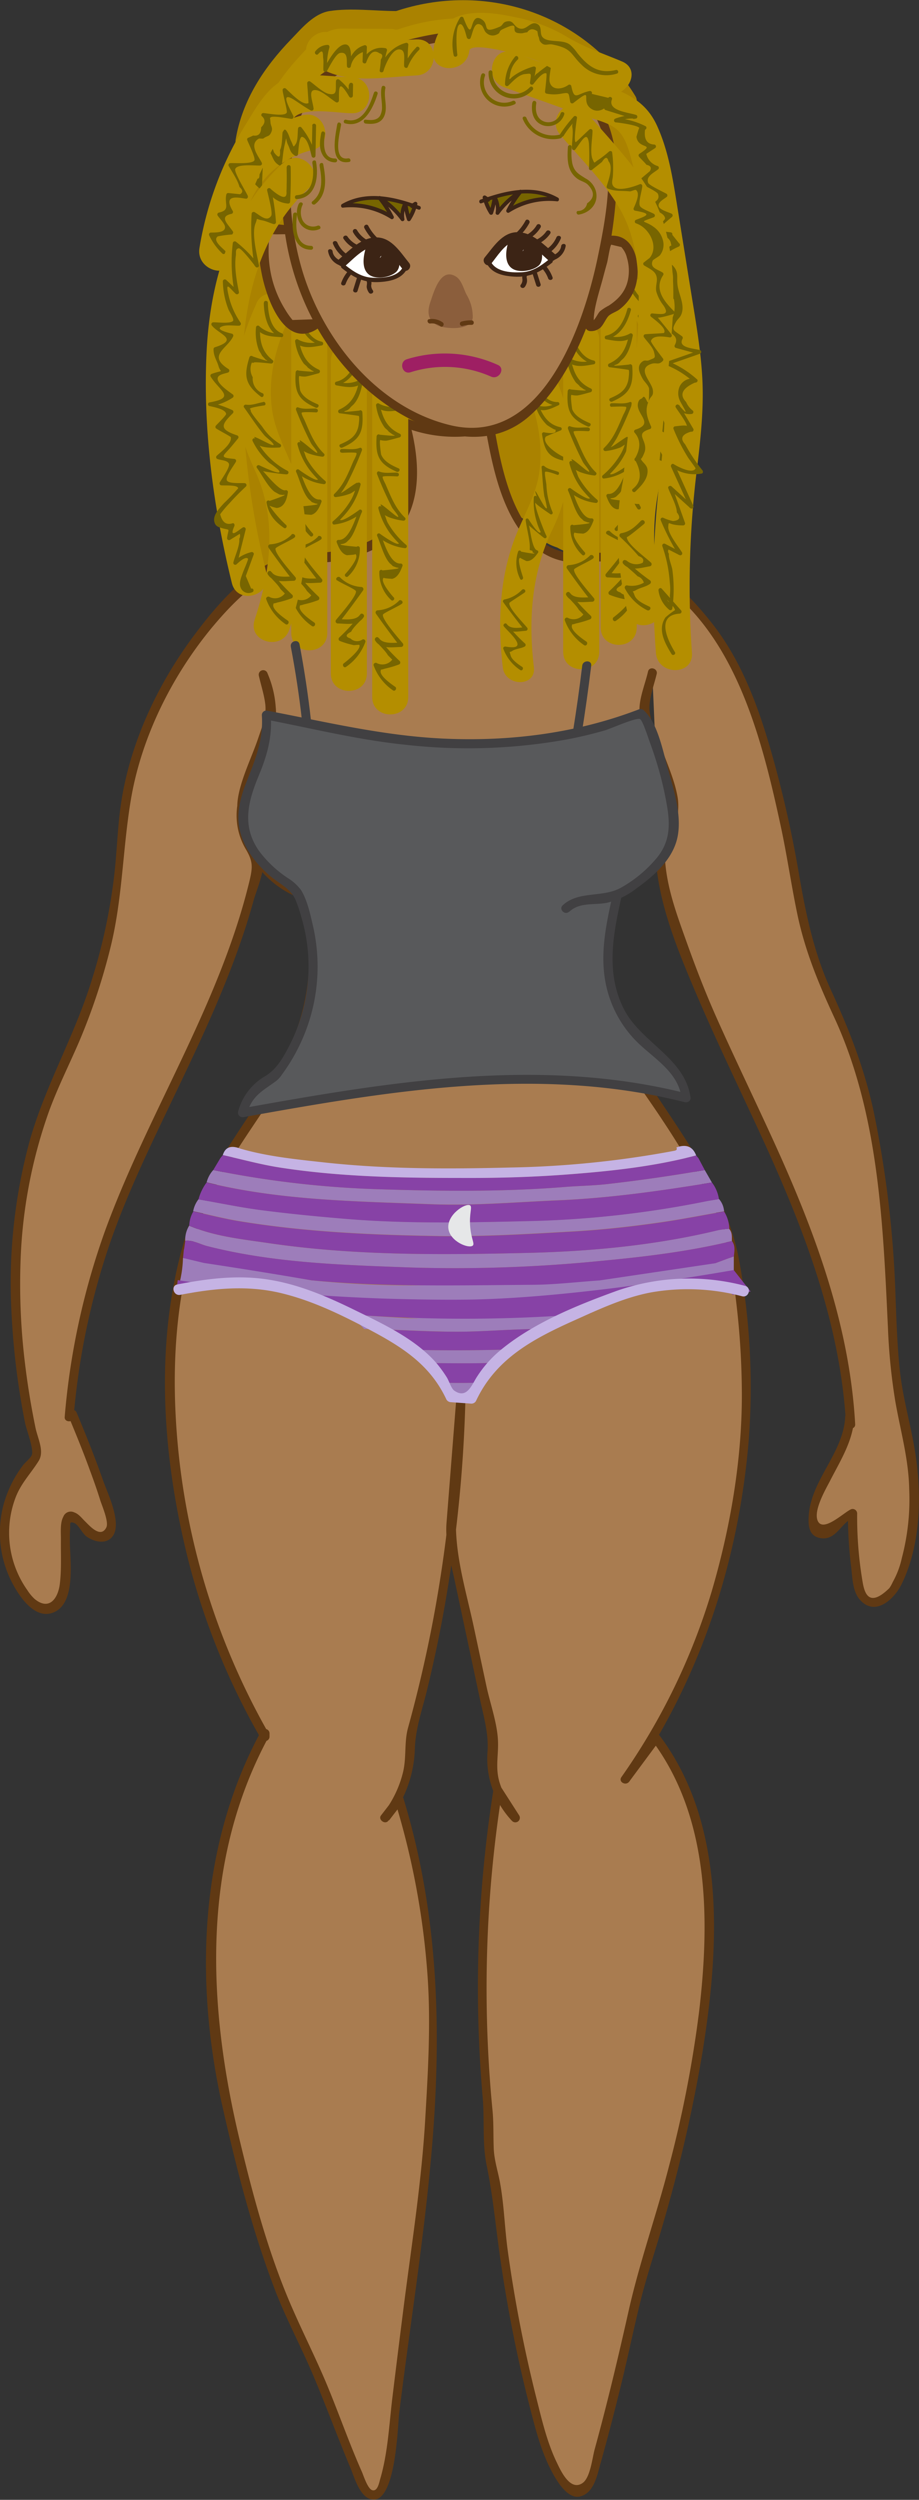 <svg xmlns="http://www.w3.org/2000/svg" viewBox="0 0 255.14 693.93"><rect x="0" y="0" width="255.14" height="693.93" fill="#333333" stroke="none"/><defs><style>.cls-1{fill:#aa8200;}.cls-2{fill:#b48e00;}.cls-3{fill:#a97c50;}.cls-4{fill:#603913;}.cls-5{fill:#776500;}.cls-6{fill:#414042;}.cls-7{fill:#58595b;}.cls-8{fill:#8b5e3c;}.cls-9{fill:#fff;}.cls-10{fill:#3c2415;}.cls-11{fill:#9e1f63;}.cls-12{fill:#9d7dba;}.cls-13{fill:#8742a6;}.cls-14{fill:#c5b3e4;}.cls-15{fill:#e6e7e8;}</style></defs><title>annoy</title><g id="Layer_1" data-name="Layer 1"><path class="cls-1" d="M250,122.82c-.26,4.14-1.87,8.08-2.94,12.06A85.78,85.78,0,0,0,244.7,148a70.53,70.53,0,0,0,2.41,26.72c2.44,8.74,5.23,16.84,5.35,26,.13,9.41-1.38,18.68-3,27.93h19.29a104.36,104.36,0,0,1-4.17-14.08c-.46-2.11-.88-4.25-1.17-6.4a14.94,14.94,0,0,1-.33-3.39c-.07.58-.56.9.27-.32,2.8-4.11,7.48-7.7,10.95-11.28L286.17,181,269.1,174c.85,9.56-2,19.43-2.82,29a235.07,235.07,0,0,0-.63,30.26c.4,9.62,13.56,14,18.63,5q9.33-16.39,19.84-32l-18.64-5a34.31,34.31,0,0,1-.94,13.08l19.28,5.32a46.31,46.31,0,0,1,4.56-11.7c.49-.85,5.49-7.74,5.54-7.67q-5.32-.64-1.9.91l1.43,1.45a36.37,36.37,0,0,1,2.56,3,43.11,43.11,0,0,1,5.81,10.5c1.76,4.65,5.76,7.95,11,7.16,4.58-.69,9.06-4.78,8.67-9.82l-1.52-20L320.3,196a114.4,114.4,0,0,0,20.61,36.52c3.93,4.72,13.08,3.47,15.71-2,5.44-11.36,2.69-25.7-.31-37.49-2.8-11-8.65-20.23-19.5-24.43-5.16-2-10.82,2.25-12.3,7-3.71,11.86-2.83,24.67.89,36.43,1.73,5.44,3.68,11.79,7.8,15.9a13.14,13.14,0,0,0,18.74-.16c5.38-5.71,2.06-18.09-7.07-17.07a23.63,23.63,0,0,1-3.57.25q3.88,9.4,4.66,3.64c1.08-1.92,1.46-4.78,2.21-6.89,1.43-4,3.07-7.88,4.7-11.78,3.7-8.88,7.1-17.86,10-27.05,2.74-8.8,5.44-18.06,4.47-27.37-1-9.63-4.85-18.87-7.83-28-4-12.19-23.29-7-19.29,5.32,3,9.14,8.21,19.57,7.25,29.37-1,10.55-5.64,21.47-9.37,31.31s-8.6,19.53-11.38,29.79c-1.46,5.38-1.76,10.75,1.68,15.42,3.86,5.25,10.33,6.69,16.51,6L337.8,213.6l-.75.8,4.41-2.57,2-.13,4.41,2.57c-1.59-1.44-2.28-4.76-2.93-6.73a62,62,0,0,1-2.42-9.47,36.89,36.89,0,0,1,1.25-17.18l-12.3,7c3.59,1.39,5,8.37,5.84,11.76A87.24,87.24,0,0,1,339.28,211c.27,2.7,1.28,6.88.07,9.41l15.7-2a88,88,0,0,1-15.47-27.7c-1.6-4.69-5.89-7.93-11-7.16-4.58.69-9.06,4.79-8.67,9.82l1.52,20,19.65-2.66c-4.52-11.88-14.41-30.57-29.48-30-8.2.3-13.45,6.57-17.8,12.79a63.71,63.71,0,0,0-9.29,20.75c-3.18,12.48,15.87,17.75,19.28,5.32a49.92,49.92,0,0,0,1.66-18.4c-1-9.82-12.83-13.67-18.63-5.05Q276.33,211.72,267,228.11l18.63,5a235.07,235.07,0,0,1,.63-30.26c.84-9.53,3.67-19.38,2.82-29-.73-8.22-10.61-13.71-17.07-7.07l-13.92,14.31c-4.36,4.49-10.21,9.08-13,14.76-3.05,6.16-1.71,12.93-.62,19.43a103.19,103.19,0,0,0,5,18.59c1.54,4.18,5,7.34,9.64,7.34,4.09,0,8.92-3.07,9.65-7.34,1.65-9.73,3.35-19.54,3.64-29.42A92.66,92.66,0,0,0,268,174.81c-2.64-8.66-4.46-16.81-3.4-25.92,1-8.9,4.87-17.07,5.43-26.07.8-12.85-19.21-12.81-20,0Z" transform="translate(-181.04 -77.93)"/><path class="cls-2" d="M303.15,79c-4.17,1.3-7.28,4.86-11.49,5.85s-8.44-1.86-12.74-2.11c-8.8-.51-14.63,6.22-19.35,12.68-2,2.78.23,6.39,3,7.34a70.1,70.1,0,0,0,7.09,2.07L271,95a51.38,51.38,0,0,0-8.59.29c-6.31.73-6.39,10.74,0,10A51.38,51.38,0,0,1,271,105c5.62.27,6.81-8.52,1.33-9.82a73.8,73.8,0,0,1-7.1-2.07l3,7.35c2-2.77,4.68-6.75,8.3-7.58,3.31-.75,6.59,1.3,9.78,1.89a18.4,18.4,0,0,0,9.53-.77c3.63-1.26,6.4-4.24,10-5.37,6.12-1.92,3.5-11.58-2.66-9.64Z" transform="translate(-181.04 -77.93)"/><path class="cls-3" d="M364.38,316.59c.47,10.41,5.47,20.41,8.47,30.41,17,42,42,80,44.32,126.24l-.23-2c0,10.38-11.3,19.82-10.08,30.18a2.33,2.33,0,0,0,.92,1.81c1.67,1.14,4.55-.11,5.68-1.52s2-3.22,4.26-3.67a106.77,106.77,0,0,0,1.71,20.15c.34,1.91,1.41,4.27,4.23,4.46,2.56.16,4.32-1.66,5.33-3.26,4.75-7.55,5.71-20.39,5.71-20.39,0-10.37,0-15.55-2-23.52-6.7-26.13-1.55-42.37-8.84-81.52-7.91-42.48-15.79-33.14-22-72,0,0-6.83-42.76-19-63a81.72,81.72,0,0,0-10.5-13.5c-3.63-3.67-7.71-7.8-13.5-10.5-10.09-4.72-16-.72-23-3-6.6-2.14-14.43-9.88-18.83-35.41a36,36,0,0,1-23.58-1.35c3.77,12.9,2.33,25.44-4.61,31.16-3.93,3.24-10.64,5.13-11.47,5.36a40,40,0,0,1-12.25,1.36c-11.13-.18-32.34,19.06-44,48.78-10.1,25.79-2.51,32.7-13.27,68-5.51,18.05-9.56,22.89-14.17,35.34-7.57,20.41-13.13,51.47-2.41,96.88a31.33,31.33,0,0,0-8.8,17.66,28.85,28.85,0,0,0,6,21.49c.88,1,3,3.55,5.6,3.43a4.3,4.3,0,0,0,2-.58,6.1,6.1,0,0,0,2.48-4.11c1.52-6.89-.37-20.51,1.79-21.25.73-.25,2,.94,2.7,1.56,1,1,1,1.47,1.79,2.31,1.61,1.73,4.56,2.62,6,1.61a2.82,2.82,0,0,0,1-1.92c.69-4.66-8.94-27.83-10.6-31.8l-.93.78A194.84,194.84,0,0,1,212.85,416c13-33,33-64,40-99.41a19.59,19.59,0,0,1-4.71-9.56c-1.86-11.24,8.62-17.91,8.3-31.41a27.51,27.51,0,0,0-2.36-10.38q1.18,5.19,2.36,10.38L248.27,300c-.09,1.18-.81,13.75,9.39,22.15,9.6,7.9,20.91,5.59,22.28,5.29H266.41a67.28,67.28,0,0,1,1.47,22.33c-.95,9.13-3.22,16.28-6,21.48-7.08,13.3-17.55,24.36-23.67,38.23-14.88,33.65-10.4,73.41-4.14,99.45A191,191,0,0,0,254.62,560v-.94c-15.83,28.57-17.94,63.13-12.34,95.3.08.43.85,4.12,2,9a392.08,392.08,0,0,0,12.54,44.91c5.74,16.3,5.54,11.23,16.56,38.78,6.53,16.35,8.88,23.85,11.58,23.55,3.09-.35,4.1-9.6,6.24-27.25,6.88-56.72,8.28-58.77,9.43-83.34.69-14.94,1-22.4.42-32.35a215.29,215.29,0,0,0-9.19-50.23l-3.93,5.1a31,31,0,0,0,6.23-12.51,30.6,30.6,0,0,0,.69-9.79c2.47-8.74,4.76-18,6.75-27.86A379.21,379.21,0,0,0,309,465.65l-3.06,38.83q6,28.44,12.11,56.89a23.45,23.45,0,0,0-.25,8.69A24,24,0,0,0,324,582.57L319.19,575a347.26,347.26,0,0,0-2.34,92v9c0,3,2,7,2,10a381.86,381.86,0,0,0,12,66c2,6,4,14,10,18,1,0,3-2,4-3,5-17,9-34,13-52,11-36,21-72,20-109-1-16-5-33-14.72-45.58l-8.48,11.45C365.85,556,373.85,539,379.85,520c4-15,7-30,8-45,1-11,0-23-1-34-1-8-2-17-5-25-6-13-14-25-22-37-12-16-14-35-8.78-53.45l-14.79,1.31c1.37.3,12.68,2.61,22.28-5.28,10.2-8.41,9.48-21,9.39-22.15l-8.18-24.36q1.17-5.2,2.36-10.39" transform="translate(-181.04 -77.93)"/><path class="cls-4" d="M363.13,316.59c.88,12.72,6.32,25.76,11.28,37.39,5.48,12.86,11.59,25.43,17.44,38.12,11.91,25.82,22.45,52.44,24.07,81.14h2.5l-.23-2a1.25,1.25,0,0,0-2.5,0c-.5,10.1-9.49,17.44-10.13,27.49-.16,2.59,0,5.45,3,6.12,4.65,1,5.94-4.37,9.48-5.61l-1.58-1.2a116,116,0,0,0,.86,14.67c.37,2.9.36,6.88,2.4,9.24,4.23,4.88,9.56-.07,11.6-4.21,5.42-11,5.68-25.14,3.74-37-1.22-7.51-3.38-14.73-4.19-22.33-.72-6.65-.93-13.34-1.19-20a298.43,298.43,0,0,0-6.1-52c-2.58-11.93-6.77-22.63-11.84-33.64-4.76-10.34-7-21.24-8.92-32.41a318.5,318.5,0,0,0-6.93-31.13c-3.78-13.63-8.43-27.23-17.31-38.44-4.38-5.53-9.46-11-15.42-14.8a28.59,28.59,0,0,0-12.27-4.5c-4.14-.44-8.33.47-12.45-.18-14.52-2.27-18.18-23.56-20.23-35a1.25,1.25,0,0,0-1.53-.87A36.16,36.16,0,0,1,293.77,194c-.91-.37-1.77.69-1.54,1.53,2.85,10.36,4.14,25.36-6.78,31.59-6.77,3.86-13.71,4.2-21.28,4.75-12.14.88-22.82,13.77-29.44,22.68-10.24,13.8-17.95,30.45-20.25,47.56-.83,6.19-1,12.43-1.71,18.64a157.71,157.71,0,0,1-6.39,29.67c-4.66,15-12.65,28.7-17,43.84a150.46,150.46,0,0,0-5.17,47.55A207.94,207.94,0,0,0,188,472.92c.35,1.77,2.39,7.08,1.91,8.79-.26.9-1.89,2.17-2.46,2.93a32.17,32.17,0,0,0-5.35,10.71,30.14,30.14,0,0,0,2.75,22.75c2.13,3.84,6.43,9.8,11.52,7.21,5.91-3,4-14.82,4.06-20.06,0-.9,0-1.8.07-2.69.13-1.67-.32-2.31,1-1.91s2.37,3,3.6,3.83c1.84,1.31,4.81,2.14,6.68.49,3.7-3.27-.86-12.48-2.07-15.92-2.23-6.37-4.74-12.65-7.35-18.89a1.28,1.28,0,0,0-2.09-.55l-.92.78,2.13.89a200.21,200.21,0,0,1,10-48c5.18-15,12.26-29.21,19.06-43.49C236.91,366.46,243.19,353,248,339c1.24-3.6,2.38-7.24,3.39-10.92.83-3,3.16-8.27,2.68-11.34-.33-2.16-2.51-3.89-3.43-5.94a15.62,15.62,0,0,1-1-10.08c1.33-5.79,5.07-10.73,6.82-16.39a28.45,28.45,0,0,0-1.14-19.45,1.25,1.25,0,0,0-2.41.67c.58,2.55,1.45,5.19,1.77,7.79.41,3.34-.88,6.3-1.93,9.43-1.78,5.3-4.84,11.34-5.67,16.86-.62,4.16.54,9,2.09,12.85,4.95,12.2,18.34,18.84,31.12,16.12a1.25,1.25,0,0,0-.33-2.45H266.41a1.26,1.26,0,0,0-1.21,1.58,64.4,64.4,0,0,1-7.73,48.63c-8.86,14.32-19.18,26.88-24.41,43.17-9.45,29.45-7.16,62.2.34,91.83a196.26,196.26,0,0,0,20.14,49.3,1.26,1.26,0,0,0,2.33-.63v-.94a1.26,1.26,0,0,0-2.33-.63c-17.28,31.77-18.54,69.69-10.7,104.38,3.85,17.08,8.21,34.12,14.45,50.51,3.07,8.08,7.2,15.71,10.58,23.67,3.65,8.61,6.87,17.4,10.47,26,1.05,2.51,2.42,7.52,5.35,8.58,7.24,2.61,7.77-20.42,8.15-23.58,3-24.49,7-49,9.09-73.56,2.8-33,1.85-65.45-7.9-97.37a1.27,1.27,0,0,0-2.29-.3l-3.93,5.1c-.86,1.11,1.07,2.62,2,1.52a33.51,33.51,0,0,0,7.41-20.22c.19-5.52,2.09-10.8,3.39-16.16q2.08-8.57,3.77-17.22a385.75,385.75,0,0,0,6.89-64.21c0-1.63-2.37-1.59-2.5,0l-2.76,35c-.42,5.39,1,10.32,2.16,15.59l3.64,17.07,3.43,16.12c1.07,5,2.55,9.92,2.13,15a25.22,25.22,0,0,0,6.8,19,1.26,1.26,0,0,0,2-1.52l-4.83-7.53c-.52-.81-2.11-.83-2.29.3a352.29,352.29,0,0,0-3,85.58c.54,6.15-.15,12.79,1.1,18.81,1.54,7.41,2.29,14.8,3.29,22.32a385.2,385.2,0,0,0,8.82,45.26c1.41,5.51,2.88,11.22,5.43,16.35,1.38,2.78,4.59,8.79,8.31,8,3.91-.88,4.83-5.89,5.69-8.93,2.15-7.64,4.13-15.32,6-23,1.76-7.26,3.28-14.58,5.05-21.84,1.83-7.52,4.38-14.9,6.5-22.35A414.05,414.05,0,0,0,376,648.06c4.71-29.06,6.88-63.35-11.78-88.27a1.28,1.28,0,0,0-2.16,0l-8.48,11.45,2.16,1.26c19.5-27.92,30.35-60.83,33.16-94.69a194.38,194.38,0,0,0-2.59-49.64C383.22,410.77,372.62,396,363,381.5c-5.37-8.09-10.23-15.78-12.24-25.46-2.08-10.05-1.16-20.31,1.51-30.16a1.27,1.27,0,0,0-1.21-1.58l-14.79,1.31c-1.31.11-1.81,2.14-.33,2.45,12.78,2.73,26.17-3.91,31.12-16.12,1.49-3.66,2.79-8.65,2.11-12.68-.91-5.35-3.64-10.94-5.37-16.09-1-3-2.69-6.29-2.44-9.5.21-2.85,1.33-5.87,2-8.66.36-1.56-2.05-2.23-2.41-.66-.76,3.34-2.56,7.64-2.36,11,.25,4.13,3.1,9.22,4.41,13.12,2,5.84,4.44,10.77,3.36,16.94a25,25,0,0,1-29.72,20.19l-.33,2.46,14.79-1.31-1.2-1.58c-3.84,14.13-3.86,29.08,2.05,42.66,3.32,7.62,8.56,14.23,13.08,21.16a240.17,240.17,0,0,1,13.74,23.39c4.22,8.43,5.56,17.68,6.66,27A219,219,0,0,1,387,465.24c0,18.2-3.25,37-8.37,54.43a178.73,178.73,0,0,1-25.07,51.57c-.93,1.33,1.22,2.53,2.16,1.26l8.48-11.45h-2.16c16.05,21.43,16.07,49.94,13.08,75.36a326.76,326.76,0,0,1-8.35,42.84c-3.44,13.41-8.14,26.56-11.17,40-2.9,12.92-5.95,25.8-9.46,38.57-.66,2.4-1.2,7.81-3.31,9.34-3.37,2.43-6-3.12-7.1-5.44-2.72-5.52-4.17-11.72-5.66-17.65A382.14,382.14,0,0,1,322,702.64c-.83-6.06-1-12.29-2.05-18.31-.58-3.48-1.71-6.55-1.84-10.13s0-7-.34-10.52a349.1,349.1,0,0,1,2.64-88.31l-2.29.3,4.83,7.53,2-1.51a23.46,23.46,0,0,1-5.2-8.9c-1.28-4.2-.26-7.63-.46-11.75-.24-4.93-2.2-10.33-3.23-15.17l-3.44-16.12c-2.24-10.51-5.72-21.29-4.87-32.07s1.69-21.35,2.53-32h-2.5a382,382,0,0,1-6.44,61.64q-2.88,15.23-7,30.17c-1.12,4-.42,8.14-1.38,12.27a30.14,30.14,0,0,1-5.92,12l2,1.51,3.93-5.1-2.28-.29a216.56,216.56,0,0,1,9.08,48.93c.88,13.19.09,26.47-.69,39.64-1,16.94-3.63,33.72-5.8,50.53q-1.69,13.25-3.3,26.48c-.9,7.41-1.24,15.29-3.35,22.49-.36,1.25-.76,3.66-2.25,3.23-1.25-.36-2.4-4-2.86-5.07-3.48-7.84-6.32-16-9.59-23.9s-7.36-15.83-10.74-23.87c-5.91-14.08-9.94-29.07-13.5-43.89-9.05-37.6-11-77.6,8.08-112.65l-2.33-.63V560l2.33-.63a199,199,0,0,1-26-89.3c-.82-17.07.69-34.43,6-50.72,5.63-17.1,17.29-30,26-45.34,8-14.09,9.43-31.34,5.86-47l-1.2,1.59h13.53l-.33-2.46A25,25,0,0,1,249.89,306c-1.08-6.2,1.38-11.06,3.36-16.95l2.52-7.49c.57-1.7,1.83-3.89,1.89-5.63.11-3.47-1.59-7.64-2.36-11.05l-2.41.67a26.63,26.63,0,0,1,.26,20.57c-2,5-5.21,9.66-6.17,15.08a18.49,18.49,0,0,0,2.37,12.58c1.88,3.24,1.88,4.74,1,8.51q-1.45,6-3.34,11.88c-9.42,29.49-26,56-36.65,85A201.93,201.93,0,0,0,199,471.28c-.1,1.18,1.39,1.51,2.13.88l.93-.78-2.09-.55c2,4.82,4,9.67,5.78,14.56,1.11,3,2.18,5.95,3.12,9,.45,1.44,2.45,6,1.69,7.54-1.55,3.12-4.58-.39-5.87-1.65-.85-.82-1.79-2.1-3-2.5a2.2,2.2,0,0,0-3.08,1.21c-.93,1.68-.64,4.46-.66,6.29-.05,4.13.2,8.3-.31,12.4-.48,3.84-2.87,7.51-7,4.1a12.47,12.47,0,0,1-2-2.42,27.58,27.58,0,0,1-3.34-25.55c1.5-4.08,4.23-6.75,6.46-10.31,1.7-2.72-.27-6.26-.89-9.35-1.19-5.81-2.16-11.68-2.87-17.57a181.75,181.75,0,0,1-1.27-28.08,137.46,137.46,0,0,1,7.74-41.59c2.43-6.79,5.69-13.21,8.54-19.83a172.65,172.65,0,0,0,8.58-25.64c3.5-13.79,3.46-27.7,5.8-41.61,2.91-17.26,11.34-34.16,22.42-47.61,5-6,10.82-12,17.85-15.63,6.07-3.13,12.69-1.75,19.18-3.37s13.24-4.48,16.68-10.48c4.79-8.33,3.61-18.94,1.18-27.8l-1.54,1.54a38.42,38.42,0,0,0,24.24,1.35l-1.54-.88c2,11,4.67,24.68,13.42,32.57a17,17,0,0,0,8.73,4.28c3,.48,5.92.09,8.88,0a26.56,26.56,0,0,1,14.37,3.86c23.59,14.19,31.16,44.71,36.55,69.67,1.76,8.16,2.92,16.43,4.64,24.59,2.13,10.05,5.83,19,10.12,28.27,12.49,26.9,13.63,57.47,15,86.6a163.81,163.81,0,0,0,2.05,20.25c1.44,8.19,3.68,15.9,3.84,24.29a63.82,63.82,0,0,1-2.05,19.11,24.09,24.09,0,0,1-2.51,6.64,10,10,0,0,1-.95,1.7c-6.5,6.37-7.14-.08-7.59-2.72a107.47,107.47,0,0,1-1.35-18,1.26,1.26,0,0,0-1.58-1.21c-1.83.64-7.86,6.69-9.37,3.24-1.26-2.87,2.27-8.84,3.46-11.16,2.92-5.7,6.39-11.09,6.71-17.67h-2.5l.23,2c.19,1.55,2.6,1.63,2.5,0-1.51-26.82-10.64-51.94-21.58-76.21-5.62-12.46-11.63-24.74-17.18-37.23-3-6.8-5.63-13.64-8.13-20.64-2.63-7.38-5.36-14.68-5.9-22.57-.11-1.59-2.61-1.61-2.5,0Z" transform="translate(-181.04 -77.93)"/><path class="cls-2" d="M284.38,184.73v86.69c0,6.43,10,6.44,10,0V184.73c0-6.43-10-6.44-10,0Z" transform="translate(-181.04 -77.93)"/><path class="cls-5" d="M285.94,183.35c.94,3.5,2.91,7.31,6.69,8.12v-1a8,8,0,0,1-6.27-.44.54.54,0,0,0-.9.52,13.82,13.82,0,0,0,2.37,6.06c.26.33.93.77,1.12,1.14l1.18.84q1.9.6-3.72,0c-.36-.26-.79.1-.81.47-.35,5.35.56,7.61,5.55,9.81.63.28,1.18-.65.54-.93-1.78-.78-4.07-1.86-4.84-3.85,0,.06-.58-3.81-.22-4a5.73,5.73,0,0,0,1.74.16c1.21-.22,2.38-.6,3.58-.9a.55.55,0,0,0,.13-1c-3.6-1.62-4.79-4.38-5.58-8l-.9.53c2.08,1.81,4.77,1.15,7.31.72a.54.54,0,0,0,0-1c-3.45-.74-5.14-4.42-5.93-7.37a.54.54,0,0,0-1,.29Z" transform="translate(-181.04 -77.93)"/><path class="cls-5" d="M291.3,209.14c-1.69-.08-3.36.31-5-.33-.46-.18-.73.39-.57.75a99.72,99.72,0,0,0,4.13,9.2c.38.67,1.5,1.85,1.73,2.48.51,1.41-6.42-5.43-4.57-2.56a.51.51,0,0,0-.93.39,20.24,20.24,0,0,0,3.37,7.07,31.41,31.41,0,0,0,2.33,2.63c-.45.79-4.87-2.38-5.24-2.66a.51.51,0,0,0-.79.61c1,2.23,1.87,5.87,3.53,7.61a7.4,7.4,0,0,1,.81.75l1,.38q2.24.27-3.87.81a.51.51,0,0,0-.87.36,10.23,10.23,0,0,0,3.27,7.86c.45.47,1.17-.25.72-.72s-4.17-4.74-2.67-5.52c-.52.27,2.43.33,2.17.38,1.66-.33,2.42-2.27,2.94-3.62a.51.51,0,0,0-.49-.65c-3,.27-4.69-6.06-5.64-8.15l-.79.62a14.55,14.55,0,0,0,7.62,3.27.51.51,0,0,0,.36-.87,23.07,23.07,0,0,1-5.22-6.29c-.45-.87-.82-3.16-1.83-2.81-.44.15,2.48,1.5,2.12,1.34a17.48,17.48,0,0,0,4.05,1c.47.08.89-.47.5-.85-2.67-2.55-3.93-5.9-5.37-9.22-.22-.5-1-1.86-.8-2.14s3.67-.1,4-.08c.65,0,.65-1,0-1Z" transform="translate(-181.04 -77.93)"/><path class="cls-5" d="M291.82,244.68a9.11,9.11,0,0,1-5.92,2.67.6.6,0,0,0-.51.9q3.23,4.62,6.68,9.05l.43-1c-1.67,0-5.14.56-6.22-1.22l-.94.73c.92,1.19,2.66,2.72,3.38,4l1.22,1.23a3.44,3.44,0,0,1-4.42.89c-.4-.1-.91.29-.74.74a14.25,14.25,0,0,0,5.35,6.89c.64.43,1.23-.6.6-1-1.09-.75-4.31-3-4-4.41.45-1.76-1.75.39,1.14-.6a29.13,29.13,0,0,0,4-1.19.6.6,0,0,0,.12-.94,54.23,54.23,0,0,1-5.87-6.44c-.42-.54-1.29.16-.94.73,1.54,2.51,4.65,1.86,7.26,1.81a.61.61,0,0,0,.42-1c-.79-1-5.95-6.75-5.49-8,.15-.41,4.46-2.37,5.24-3,.6-.48-.25-1.32-.85-.85Z" transform="translate(-181.04 -77.93)"/><path class="cls-2" d="M272.89,178.19v86.69c0,6.43,10,6.45,10,0V178.19c0-6.43-10-6.44-10,0Z" transform="translate(-181.04 -77.93)"/><path class="cls-5" d="M280.29,176.53c-.79,2.94-2.48,6.62-5.93,7.36a.54.54,0,0,0,0,1c2.55.44,5.23,1.09,7.31-.72l-.9-.52c-.78,3.64-2,6.4-5.58,8a.55.55,0,0,0,.13,1c.15,0,5.25.68,5.32.74.29.23,0,2.36-.09,2.86-.61,2.86-2.51,3.93-5,5-.64.28-.09,1.21.54.93,5-2.19,5.9-4.46,5.55-9.81,0-.37-.45-.72-.81-.47-3.74.43-5,.44-3.75.05a2.47,2.47,0,0,0,1.21-.85c.3-.41.79-.73,1.12-1.14,1.43-1.75,1.91-3.91,2.37-6.06a.54.54,0,0,0-.9-.52,7.92,7.92,0,0,1-6.27.44v1c3.79-.81,5.75-4.62,6.69-8.12a.54.54,0,0,0-1-.28Z" transform="translate(-181.04 -77.93)"/><path class="cls-5" d="M276,203.62c.41,0,3.77-.2,4,.08s-.79,2.12-.8,2.14c-1.46,3.35-2.66,6.64-5.36,9.22a.51.51,0,0,0,.49.85,16.53,16.53,0,0,0,4.05-1c.27-.13,2-1.33,2.12-1.34-1.15.08-.58.42-1.83,2.81a22.89,22.89,0,0,1-5.22,6.29c-.3.28-.08.92.36.87a14.6,14.6,0,0,0,7.62-3.27l-.79-.62c-.89,2-2.64,8.43-5.64,8.15a.51.51,0,0,0-.49.65c.52,1.35,1.29,3.29,2.94,3.62-.26-.05,2.69-.11,2.17-.38,1.5.78-2.15,5-2.67,5.52s.27,1.2.72.72a10.2,10.2,0,0,0,3.27-7.86.51.51,0,0,0-.87-.36c-4-.35-5.36-.62-3.94-.8a2.41,2.41,0,0,0,1-.39c0,.07,1.68-1.65.81-.75,1.58-1.64,2.61-5.57,3.53-7.61a.5.5,0,0,0-.79-.61c-.19.14-4.6,3.4-5.24,2.66a28.4,28.4,0,0,0,2.33-2.63,19.9,19.9,0,0,0,3.37-7.07.51.51,0,0,0-.93-.39c.77-1.2-4.67,3.19-4.57,2.56-.09.57,2-2.89,1.73-2.48a93.59,93.59,0,0,0,4.13-9.2c.16-.36-.11-.93-.57-.75-1.65.64-3.32.25-5,.33-.66,0-.66,1.05,0,1Z" transform="translate(-181.04 -77.93)"/><path class="cls-5" d="M274.61,239c.85.67,5,2.46,5.23,3,.46,1.2-4.91,7.22-5.49,8a.61.61,0,0,0,.42,1c2.62.05,5.71.71,7.26-1.81.34-.57-.52-1.27-.94-.73a54.23,54.23,0,0,1-5.87,6.44.6.6,0,0,0,.12.94,23.92,23.92,0,0,0,4,1.19,13.09,13.09,0,0,1,1.45-.11c.73,1.2-3.85,4.83-4.27,5.12-.63.44,0,1.47.6,1a14.25,14.25,0,0,0,5.35-6.89c.17-.45-.33-.84-.74-.74a2.63,2.63,0,0,1-3.4-.25q-2.18-.67.2-1.87c.68-1.4,2.43-2.79,3.39-4l-.94-.73c-1.09,1.78-4.56,1.25-6.23,1.22l.43,1q3.45-4.44,6.68-9a.61.61,0,0,0-.51-.91,9.11,9.11,0,0,1-5.92-2.67c-.6-.47-1.45.37-.84.85Z" transform="translate(-181.04 -77.93)"/><path class="cls-2" d="M261.9,166.94v86.69c0,6.43,10,6.44,10,0V166.94c0-6.43-10-6.44-10,0Z" transform="translate(-181.04 -77.93)"/><path class="cls-5" d="M263.47,165.56c.93,3.5,2.9,7.31,6.68,8.12v-1a8,8,0,0,1-6.27-.44.54.54,0,0,0-.9.52,13.82,13.82,0,0,0,2.37,6.06c.26.33.94.77,1.12,1.14l1.18.84q1.91.6-3.72,0c-.35-.26-.78.1-.81.47-.35,5.35.57,7.61,5.55,9.81.63.28,1.18-.65.55-.93-1.78-.78-4.08-1.86-4.85-3.85,0,.06-.58-3.81-.22-4a5.73,5.73,0,0,0,1.74.16c1.21-.22,2.38-.6,3.58-.9a.55.55,0,0,0,.13-1c-3.6-1.62-4.79-4.38-5.58-8l-.9.53c2.08,1.81,4.77,1.15,7.31.72a.54.54,0,0,0,0-1c-3.45-.74-5.14-4.42-5.93-7.37a.54.54,0,0,0-1,.29Z" transform="translate(-181.04 -77.93)"/><path class="cls-5" d="M268.82,191.35c-1.69-.08-3.36.31-5-.33-.46-.18-.73.39-.57.75a99.72,99.72,0,0,0,4.13,9.2c.38.67,1.5,1.85,1.73,2.48.51,1.41-6.42-5.43-4.56-2.56a.51.51,0,0,0-.93.39,20,20,0,0,0,3.36,7.07A31.41,31.41,0,0,0,269.3,211c-.45.79-4.87-2.38-5.23-2.66a.51.51,0,0,0-.8.61c1,2.23,1.87,5.87,3.53,7.61a7.4,7.4,0,0,1,.81.75l1,.38q2.24.27-3.87.81a.52.52,0,0,0-.87.36,10.23,10.23,0,0,0,3.27,7.86c.45.47,1.17-.25.72-.72s-4.17-4.74-2.67-5.52c-.51.27,2.43.33,2.17.38,1.66-.33,2.42-2.27,2.94-3.62a.51.51,0,0,0-.49-.65c-3,.27-4.69-6.06-5.63-8.15l-.8.62a14.55,14.55,0,0,0,7.62,3.27.51.51,0,0,0,.36-.87,23.07,23.07,0,0,1-5.22-6.29c-.45-.87-.82-3.16-1.83-2.81-.44.15,2.49,1.5,2.12,1.34a17.61,17.61,0,0,0,4.05,1c.47.08.89-.47.5-.85-2.67-2.55-3.92-5.9-5.37-9.22-.22-.5-1-1.86-.8-2.14s3.67-.1,4-.08c.65,0,.65-1,0-1Z" transform="translate(-181.04 -77.93)"/><path class="cls-5" d="M269.34,226.89a9.08,9.08,0,0,1-5.91,2.67.6.6,0,0,0-.52.9q3.24,4.62,6.68,9l.43-1c-1.67,0-5.14.56-6.22-1.22l-.94.73c.92,1.19,2.66,2.72,3.38,4l1.22,1.23a3.44,3.44,0,0,1-4.42.89c-.4-.1-.91.29-.74.74a14.25,14.25,0,0,0,5.35,6.89c.64.43,1.24-.6.61-1-1.1-.75-4.32-3-4-4.41.45-1.76-1.75.39,1.14-.6a29.13,29.13,0,0,0,4-1.19.6.6,0,0,0,.12-.94,54.23,54.23,0,0,1-5.87-6.44c-.42-.54-1.29.16-.94.73,1.54,2.51,4.66,1.86,7.26,1.81a.61.61,0,0,0,.42-1c-.79-1-5.94-6.75-5.49-8,.15-.41,4.46-2.37,5.24-3,.6-.48-.25-1.32-.85-.85Z" transform="translate(-181.04 -77.93)"/><path class="cls-2" d="M252.26,162.13c-3.34,7.32-5.7,15-6,23.06-.29,8.52,2.19,15.94,5.66,23.56,6.1,13.38,4.28,27.64-.19,41.27-2,6.13,7.64,8.75,9.64,2.65,4.29-13.08,6.48-27.46,2.39-40.9-2.09-6.84-6.13-12.82-7.17-20-1.21-8.44.78-16.93,4.28-24.6,2.65-5.81-6-10.9-8.64-5.05Z" transform="translate(-181.04 -77.93)"/><path class="cls-5" d="M254.27,162c.08,3.49,1,8.19,4.69,9.53l.15-1.05a8,8,0,0,1-6-1.91.54.54,0,0,0-1,.28,13.88,13.88,0,0,0,.86,6.45,10.78,10.78,0,0,1,.82,1.37l1,1.1c1.2.62,0,.32-3.59-.9a.55.55,0,0,0-.91.24c-1.62,5.15-1.19,7.59,3.18,10.94.55.42,1.08-.52.54-.93a4.31,4.31,0,0,1-2.8-4.47,4.53,4.53,0,0,1-.28-4c.66-.48-.32.33.64-.1.43-.2,4.44.3,4.81.3s.77-.62.38-.92c-3.11-2.43-3.62-5.39-3.53-9.11l-1,.27c1.59,2.25,4.35,2.26,6.93,2.43.64.05.67-.86.14-1.06-3.17-1.16-3.84-5.63-3.9-8.49,0-.69-1.1-.69-1.08,0Z" transform="translate(-181.04 -77.93)"/><path class="cls-5" d="M254.18,189.53c-1.59.26-3.18,1-4.83.73-.38-.06-.86.35-.57.75,1.84,2.56,3.58,5.26,5.59,7.69.62.76,2.24,1.8,2.6,2.58.59,1.25-7-3.53-5-1.55a.51.51,0,0,0-.8.61,19.2,19.2,0,0,0,4.64,6.09,25.26,25.26,0,0,1,2.48,1.89c1.94,2.25-5.06-1.14-5.24-1.22-.41-.2-1,.24-.7.69,1.38,1.87,3.12,5.42,5.07,6.77-.53-.37,1.6.94,1.39.66l.65.1c1.48-.21.28.34-3.57,1.66a.52.52,0,0,0-.85.5c.56,3.19,2.21,5.18,4.84,7,.54.37,1.05-.51.52-.88a33.09,33.09,0,0,1-4.56-5.29,12.8,12.8,0,0,0,2,.63c2.2-.17,2.84-2.48,3.12-4.3a.52.52,0,0,0-.62-.63c-1.67.52-6.21-5.44-6.34-5.33s6.21,1,6.54.92a.52.52,0,0,0,.26-1,20.67,20.67,0,0,1-8.75-8.81l-.8.61c2,2,4.69,1.86,7.33,1.76a.51.51,0,0,0,.26-.94,15.81,15.81,0,0,1-5-4.85c-.42-.56-3.2-3.76-3.19-4.44s-.41-.16-.2-.54,3.47-.84,3.93-.92c.65-.1.37-1.08-.27-1Z" transform="translate(-181.04 -77.93)"/><path class="cls-5" d="M262,226.35a9.17,9.17,0,0,1-5.92,2.68.6.6,0,0,0-.51.9q3.23,4.6,6.68,9l.42-1c-1.66,0-5.13.56-6.22-1.21l-.94.72c.93,1.19,2.67,2.72,3.39,4l1.22,1.24a3.44,3.44,0,0,1-4.42.88c-.41-.1-.92.29-.74.74a14.2,14.2,0,0,0,5.35,6.89c.63.44,1.23-.6.6-1-1.09-.75-4.31-3-4-4.4.45-1.77-1.75.38,1.14-.61a27.69,27.69,0,0,0,4-1.19.61.61,0,0,0,.13-.94,54.23,54.23,0,0,1-5.87-6.44c-.42-.54-1.29.16-.94.73,1.54,2.51,4.65,1.86,7.25,1.81a.61.61,0,0,0,.43-1c-.8-1-6-6.75-5.49-8,.15-.41,4.46-2.36,5.23-3,.61-.48-.24-1.32-.84-.85Z" transform="translate(-181.04 -77.93)"/><path class="cls-2" d="M347.81,165.42v86.69c0,6.43,10,6.44,10,0V165.42c0-6.44-10-6.45-10,0Z" transform="translate(-181.04 -77.93)"/><path class="cls-5" d="M355.2,163.75c-.78,2.95-2.47,6.63-5.93,7.36a.54.54,0,0,0,0,1c2.56.44,5.24,1.1,7.32-.71l-.9-.53c-.79,3.65-2,6.4-5.58,8a.55.55,0,0,0,.13,1c.14,0,5.24.68,5.32.74.29.22,0,2.36-.09,2.86-.61,2.85-2.51,3.93-5,5-.63.28-.08,1.21.55.93,5-2.19,5.9-4.47,5.55-9.81,0-.37-.46-.73-.81-.47q-5.61.63-3.76.05a2.46,2.46,0,0,0,1.22-.86c.3-.41.79-.72,1.12-1.13,1.43-1.76,1.9-3.91,2.37-6.06a.55.55,0,0,0-.9-.53,7.88,7.88,0,0,1-6.27.44v1c3.79-.8,5.75-4.61,6.68-8.11a.54.54,0,0,0-1-.29Z" transform="translate(-181.04 -77.93)"/><path class="cls-5" d="M350.89,190.84c.41,0,3.77-.19,4,.09s-.79,2.11-.8,2.14c-1.47,3.35-2.66,6.63-5.37,9.22-.39.37,0,.93.5.85a17.13,17.13,0,0,0,4.05-1c.27-.12,2-1.32,2.12-1.33-1.15.08-.58.41-1.83,2.81a23.25,23.25,0,0,1-5.22,6.29c-.31.27-.08.92.36.86a14.47,14.47,0,0,0,7.62-3.27l-.8-.61c-.88,2-2.63,8.42-5.63,8.15a.51.51,0,0,0-.49.64c.52,1.36,1.28,3.3,2.94,3.63-.26,0,2.68-.12,2.17-.38,1.49.78-2.16,5-2.67,5.52s.27,1.19.72.72a10.25,10.25,0,0,0,3.27-7.86A.51.51,0,0,0,355,217c-4.05-.36-5.36-.62-3.94-.81a2.31,2.31,0,0,0,1-.38c0,.06,1.68-1.65.82-.75,1.57-1.64,2.61-5.57,3.53-7.61a.51.51,0,0,0-.8-.62c-.18.15-4.59,3.41-5.23,2.66a28.12,28.12,0,0,0,2.33-2.62,19.71,19.71,0,0,0,3.36-7.07.51.51,0,0,0-.93-.4c.78-1.2-4.66,3.2-4.56,2.57-.09.57,2-2.9,1.73-2.49a91.52,91.52,0,0,0,4.13-9.2c.16-.35-.11-.92-.57-.74-1.65.64-3.32.25-5,.33-.65,0-.65,1,0,1Z" transform="translate(-181.04 -77.93)"/><path class="cls-5" d="M349.52,226.21c.85.67,5.05,2.47,5.24,3,.45,1.21-4.92,7.22-5.49,8a.61.61,0,0,0,.42,1c2.62.05,5.71.71,7.26-1.82.34-.56-.52-1.27-.94-.72a55.08,55.08,0,0,1-5.87,6.43.6.6,0,0,0,.12.94,23.92,23.92,0,0,0,4,1.19c.14.05,1.38-.2,1.45-.1.73,1.19-3.86,4.83-4.28,5.12-.63.43,0,1.47.61,1a14.16,14.16,0,0,0,5.35-6.89c.17-.44-.34-.83-.74-.73a2.64,2.64,0,0,1-3.41-.26c-1.44-.44-1.38-1.06.21-1.86.68-1.4,2.43-2.8,3.38-4l-.94-.73c-1.08,1.77-4.55,1.25-6.22,1.22l.43,1q3.45-4.44,6.68-9.05a.6.6,0,0,0-.52-.9,9.18,9.18,0,0,1-5.91-2.67c-.6-.47-1.45.37-.85.84Z" transform="translate(-181.04 -77.93)"/><path class="cls-2" d="M355.73,162.42c3.6,7.07,5.93,14.77,5.62,22.77-.3,7.66-3.87,14-6.05,21.18-4.12,13.54-3.17,27.91-.07,41.55,1.42,6.27,11.07,3.61,9.64-2.66-3.28-14.41-3.22-28.38,2.21-42.17,6.15-15.62,4.9-30.78-2.71-45.72-2.93-5.73-11.56-.68-8.64,5Z" transform="translate(-181.04 -77.93)"/><path class="cls-5" d="M356.41,159c1.94,3,5.06,6.06,8.87,5.64l-.27-1c-1.57.84-4.21,2.56-6.09,1.57a.54.54,0,0,0-.73.74c2.07,3.59,4.32,6,8.6,6.38l-.27-1c-1.37.87-3,2.55-4.88,2a.54.54,0,0,0-.67.66c1.35,5.23,3,7.09,8.46,7.62.69.07.68-1,0-1.07a4.33,4.33,0,0,1-4.74-2.31,4.49,4.49,0,0,1-2.34-3.22c0-.08,0-.3,0-.37s1-.11,1.2-.22c1.19-.67,2.31-1.39,3.47-2.12a.55.55,0,0,0-.27-1c-3.8-.33-5.9-2.79-7.67-5.85l-.74.74c2.38,1.26,5.05-.44,7.17-1.57.45-.24.27-1.06-.27-1-3.52.38-6.26-2.49-7.94-5.12-.37-.58-1.31,0-.93.55Z" transform="translate(-181.04 -77.93)"/><path class="cls-5" d="M367.4,185.06a44.11,44.11,0,0,1-4.82-1.41c-.4-.27-.82.17-.74.58a97,97,0,0,0,2,9.87c.07.26,1.12,2.87,1.14,2.81-.22.43-3.61-2.74-3.88-3.46-.19-.51-1-.48-1,.13a20,20,0,0,0,1.77,7.71c.51,1.11,1.84,2.55,1.22,2.82-1,.44-3.48-2.81-4.14-3.62-.35-.42-.94,0-.85.5.59,2.79,1.56,5.8,2,8.56.07.44.79.57.84.84a1.74,1.74,0,0,0,.55.34q2.28.3-4-.08a.52.52,0,0,0-.93.13,10.14,10.14,0,0,0,1.47,8.39.51.51,0,0,0,.87-.52c-.73-1.22-2.85-5.8-1.43-6-.29,0,2.05.85,2,.85,1.69.05,2.86-1.66,3.67-2.88.24-.35-.09-.72-.44-.76-2.48-.32-2.41-3.85-2.84-5.5-.82-3.11-1-1.8.06-1.28,1.74.85,3,2.21,5,2.88a.51.51,0,0,0,.57-.75c-.82-1.15-5.35-10.21-4.88-10.39-.37.14,5.07,3.39,5.59,3.61s.81-.4.58-.75c-2.06-3.08-2.54-6.6-3.24-10.16-.11-.56-.54-2-.35-2.29,0,0,5.12,1.12,4,.8a.51.51,0,0,0,.27-1Z" transform="translate(-181.04 -77.93)"/><path class="cls-5" d="M359.06,222.4c-1.66,1.74-3.12,3.14-5.61,3.56a.6.6,0,0,0-.27,1,66.18,66.18,0,0,1,5.14,5.33c1.21.42,1.59,1.05,1.13,1.87a4.1,4.1,0,0,1-4.53-.69l-.84.85c1.3,1.25,2.74,2.35,4,3.6a2.62,2.62,0,0,1,1.71,1.76,6.81,6.81,0,0,1-4.71.74.6.6,0,0,0-.52.9,13.89,13.89,0,0,0,6.15,6c.69.34,1.3-.69.61-1-1.42-.7-3.64-1.64-4.15-3.23-.8-2.46-1.56-.18.49-1.37,1.22-.71,2.55-.82,3.82-1.7a.6.6,0,0,0,0-1,54.56,54.56,0,0,1-6.59-5.46c-.56-.54-1.33.26-.84.85,1.85,2.24,5,1.11,7.46.71a.6.6,0,0,0,.27-1c-1.35-1.31-6.92-5.34-6.7-7.14-.05.42,4.72-3.56,4.8-3.64.53-.56-.32-1.4-.85-.85Z" transform="translate(-181.04 -77.93)"/><path class="cls-2" d="M327.74,187c2.6,7.1,4.1,14.61,3,22.17-.94,6.33-4.18,11.63-6.5,17.48-4.58,11.57-5.05,24.28-3.61,36.52.64,5.45,9.28,5.51,8.63,0-1.55-13.13-.69-25.89,5-37.94a50.55,50.55,0,0,0,1.83-40.52c-1.9-5.17-10.24-2.94-8.33,2.29Z" transform="translate(-181.04 -77.93)"/><path class="cls-5" d="M329,184.85c1.35,2.76,3.61,5.75,6.93,5.66l-.23-.86a6.2,6.2,0,0,1-5.15.9c-.44-.25-.81.23-.64.64a11.84,11.84,0,0,0,3,4.73c-.05,0,2.26,1.47,2.19,1.24l.11,0q.66,1.43-3,.81a.48.48,0,0,0-.68.53c.66,4.53,1.78,6.47,6.32,7.37.58.11.83-.79.25-.9-1.33-.26-7-3.87-5.52-5.84.08-.11,4.07-1.69,4.19-1.75a.47.47,0,0,0-.11-.85c-3.27-.68-4.78-3-6-5.85l-.63.63c2,1.16,4.12,0,6.09-.9.42-.2.2-.88-.24-.87-3,.08-4.95-2.79-6.13-5.2-.26-.53-1.07-.06-.8.47Z" transform="translate(-181.04 -77.93)"/><path class="cls-5" d="M335.93,208.88c-1.26-.5-2.7-.62-3.78-1.56-.26-.22-.78-.1-.75.31.25,2.69.35,5.43.76,8.09a27.11,27.11,0,0,1,.72,3.16c-.27,1.59-4.61-8.37-2.78-3a.44.44,0,0,0-.86.11,19,19,0,0,0,.92,7.14,13.71,13.71,0,0,0,1,2.47c-.44,1.11-3.07-3.05-3.36-3.5s-.86-.24-.82.22c.26,2.45,1.33,5.79,1.12,8.14,0,.44,1,.07.78.77l.09.07q1.71.71-3.25-.24a.44.44,0,0,0-.84,0,9.94,9.94,0,0,0,.57,7.58c.22.52,1,.07.76-.45.59,1.38-2.06-5.47-.68-5.41-.25,0,1.69.9,1.63.89,1.47.16,2.52-1.32,3.27-2.32a.45.45,0,0,0-.26-.65c-1.58-.37-2-7-2.36-7-.08,0,4,3.42,4.33,3.59a.44.44,0,0,0,.6-.6c-.57-1.08-3.69-9-3-9.26-.51.22,4.46,3.45,4.09,3.24a.44.44,0,0,0,.6-.6,21.4,21.4,0,0,1-1.69-7.57c-.06-.67-.6-3.27-.36-3.57s2.38.42,3.34.8c.53.2.76-.65.23-.85Z" transform="translate(-181.04 -77.93)"/><path class="cls-5" d="M326,241.6a9.16,9.16,0,0,1-4.8,2.72c-.35,0-.7.43-.45.77,1.91,2.63,3.86,5.21,5.89,7.75L327,252c-1.49.12-4.1.72-5.21-.76l-.81.63c1.2,1.49,7.5,6.82.43,5.54-.34-.06-.8.23-.63.63a12.16,12.16,0,0,0,4.69,5.89c.56.37,1.07-.53.52-.89-1-.64-2.85-1.93-3.17-3.11-.44-1.61-.4-.71.45-1.31s2.53-.68,3.45-1.22a.52.52,0,0,0,.1-.81,47.91,47.91,0,0,1-5.11-5.45c-.36-.46-1.16.15-.81.62,1.55,2.07,3.67,1.47,6.1,1.27a.52.52,0,0,0,.37-.88c-.95-1.2-5.33-5.61-4.9-6.88.06-.16,4-2.64,4.26-2.9.49-.46-.24-1.19-.73-.73Z" transform="translate(-181.04 -77.93)"/><path class="cls-2" d="M337.4,172.18v86.69c0,6.44,10,6.45,10,0V172.18c0-6.43-10-6.44-10,0Z" transform="translate(-181.04 -77.93)"/><path class="cls-5" d="M339,170.8c.93,3.5,2.9,7.32,6.68,8.12v-1a7.92,7.92,0,0,1-6.27-.44.54.54,0,0,0-.9.52,13.77,13.77,0,0,0,2.37,6.06c.27.33.94.77,1.12,1.14l1.19.84q1.89.6-3.73,0c-.35-.26-.78.09-.81.46-.35,5.35.57,7.62,5.55,9.81.63.28,1.18-.65.55-.93-1.78-.78-4.07-1.86-4.85-3.84,0,.05-.58-3.81-.22-4a5.73,5.73,0,0,0,1.74.16c1.22-.22,2.38-.59,3.58-.9.42-.11.56-.79.13-1-3.6-1.63-4.79-4.39-5.58-8l-.9.52c2.08,1.81,4.77,1.16,7.32.72a.54.54,0,0,0,0-1c-3.46-.73-5.15-4.41-5.93-7.36a.54.54,0,0,0-1,.28Z" transform="translate(-181.04 -77.93)"/><path class="cls-5" d="M344.32,196.59c-1.69-.08-3.36.32-5-.33-.46-.18-.73.39-.57.75a99.72,99.72,0,0,0,4.13,9.2c.38.67,1.5,1.86,1.73,2.48.51,1.41-6.42-5.43-4.56-2.56a.51.51,0,0,0-.93.39,20.17,20.17,0,0,0,3.36,7.08,31.25,31.25,0,0,0,2.33,2.62c-.45.79-4.87-2.38-5.23-2.66a.51.51,0,0,0-.8.62c1,2.22,1.87,5.87,3.53,7.6a7.52,7.52,0,0,1,.82.76l1,.37q2.22.28-3.88.81a.52.52,0,0,0-.87.36,10.24,10.24,0,0,0,3.27,7.86c.45.48,1.17-.24.72-.72s-4.16-4.74-2.67-5.52c-.51.27,2.43.33,2.17.38,1.66-.33,2.42-2.27,2.94-3.62a.51.51,0,0,0-.49-.64c-3,.27-4.68-6.07-5.63-8.16l-.8.62a14.47,14.47,0,0,0,7.62,3.27.51.51,0,0,0,.36-.87,23.07,23.07,0,0,1-5.22-6.29c-.45-.86-.82-3.16-1.83-2.81-.44.16,2.49,1.5,2.12,1.34a16.64,16.64,0,0,0,4.05,1c.47.08.89-.47.5-.85-2.67-2.55-3.92-5.9-5.37-9.22-.22-.5-1-1.86-.8-2.14s3.67-.1,4-.08c.65,0,.65-1,0-1Z" transform="translate(-181.04 -77.93)"/><path class="cls-5" d="M344.84,232.13a9.12,9.12,0,0,1-5.91,2.68.6.6,0,0,0-.52.9c2.16,3.07,4.38,6.08,6.69,9l.42-1c-1.67,0-5.14.56-6.22-1.21l-.94.72c.93,1.19,2.66,2.72,3.38,4L343,248.5a3.44,3.44,0,0,1-4.42.88c-.4-.1-.91.29-.74.74a14.2,14.2,0,0,0,5.35,6.89c.64.44,1.24-.6.61-1-1.09-.75-4.32-3-4-4.4.45-1.77-1.75.38,1.14-.61a27.81,27.81,0,0,0,4-1.19.6.6,0,0,0,.12-.94,56,56,0,0,1-5.87-6.44c-.42-.54-1.29.16-.94.73,1.54,2.51,4.66,1.86,7.26,1.81a.61.61,0,0,0,.42-1c-.79-1-5.94-6.75-5.49-8,.16-.41,4.47-2.36,5.24-3,.6-.48-.25-1.32-.85-.85Z" transform="translate(-181.04 -77.93)"/><path class="cls-3" d="M344.8,168.58c.54,0,1.44.15,1.89-.46a19.75,19.75,0,0,0,1-2c.86-1.5,2.68-2.1,4.15-3,4.5-2.75,6-9,4.46-14-.77-2.61-1.87-3.55-2.15-3.74a5.51,5.51,0,0,0-4.07-.73h0C343.82,165.38,344.8,168.58,344.8,168.58Z" transform="translate(-181.04 -77.93)"/><path class="cls-4" d="M344.8,169.83a3.9,3.9,0,0,0,2.78-.83c.95-.69,1.72-2.81,2.55-3.49s1.93-1,2.8-1.62a12.47,12.47,0,0,0,4.95-8.34c.85-5.38-1.06-13-7.84-12.13a1.32,1.32,0,0,0-1.2.92c-2,6.64-4.06,13.41-5,20.29a11.23,11.23,0,0,0-.2,4.28,1.25,1.25,0,0,0,2.41-.66c-.83-3,1.54-9.84,2.4-13.2q.55-2.1,1.14-4.2c.21-.74.82-4.79,1.16-5l2.78.66a6.66,6.66,0,0,1,1.57,3,12.39,12.39,0,0,1,.49,4.53c-.28,4-2.29,6.58-5.53,8.72a14,14,0,0,0-2.45,1.58c-.77.77-1.51,3-2.77,3A1.25,1.25,0,0,0,344.8,169.83Z" transform="translate(-181.04 -77.93)"/><path class="cls-3" d="M261,141.74c-1-.19-3.86.07-5.13-.05a1.07,1.07,0,0,0-.75.16,1.19,1.19,0,0,0-.34.77,32.16,32.16,0,0,0,4.9,22.67c1.53,2.31,2.69,3.73,4.45,4.05a6.22,6.22,0,0,0,5.17-1.93C275.29,161.28,265.39,142.61,261,141.74Z" transform="translate(-181.04 -77.93)"/><path class="cls-4" d="M261,140.49c-1.9-.16-5.48-.81-7,.73-2.3,2.39-.84,9.88-.29,12.75,1.12,5.82,5.54,19.39,13.81,16.1,6.33-2.52,5.18-10.57,3.45-15.7-1.51-4.5-4.58-12.24-9.68-13.83-1.54-.48-2.2,1.93-.66,2.41,3,.94,5.12,5.65,6.36,8.25,1.74,3.61,3.48,8.27,2.72,12.35-.17.91-.5,2.41-1.33,3l-6.13.21a22.05,22.05,0,0,1-1.95-2.75,30.56,30.56,0,0,1-3.84-9.14,32.64,32.64,0,0,1-.81-9.08c.13-3.41-.22-2.81,2.25-2.81,1,0,2-.06,3.06,0C262.63,143.13,262.62,140.63,261,140.49Z" transform="translate(-181.04 -77.93)"/><path class="cls-3" d="M288.81,91.82c-9.28,2.7-17.36,5.17-22.6,12.63A26.33,26.33,0,0,0,261.78,116c-2.6,15.46-1.18,31.74,5.15,46.08s17.77,26.58,32.14,32.84c6.85,3,14.82,4.56,21.72,1.72,4.68-1.92,8.37-5.67,11.47-9.67,10.19-13.2,15.1-29.78,17.52-46.28,2.14-14.62,2.09-24-3.82-33.67-9.26-15.15-27-18.28-30.59-18.81C306.1,86.79,299.2,88.8,288.81,91.82Z" transform="translate(-181.04 -77.93)"/><path class="cls-4" d="M288.48,90.61c-10,2.92-20.32,6.4-25.26,16.41s-4.63,24.09-3.15,35c3,22.36,16.17,43.57,37,53.32,10.3,4.83,21.91,6.06,30.94-1.9,8.6-7.58,14.07-19,17.69-29.65a123,123,0,0,0,6.61-36.21c.21-9.63-2.45-18.71-8.83-26.09-6-7-14.64-11.49-23.54-13.67-10.85-2.67-20.93-.27-31.45,2.78a1.25,1.25,0,0,0,.67,2.41c9.08-2.63,18.07-5.13,27.57-3.34a47.56,47.56,0,0,1,16.84,6.58c7.82,5,13.77,12.91,15.57,22.13,1.95,10.07-.09,21.11-2.16,31-4,19.21-15.57,52.77-41,46.56-20.59-5-35.85-24.4-41.35-44.05-3.41-12.19-4.18-26.44-1-38.78,3.24-12.53,14.19-16.8,25.5-20.11A1.25,1.25,0,0,0,288.48,90.61Z" transform="translate(-181.04 -77.93)"/><path class="cls-1" d="M291.83,86c23-7.9,48.46.08,61.29,21.13,1.67,2.74,6,.23,4.32-2.52-13.95-22.88-41.78-32.07-66.94-23.43-3,1-1.73,5.87,1.33,4.82Z" transform="translate(-181.04 -77.93)"/><path class="cls-1" d="M291.16,81c-6,0-12.69-.92-18.63,0-4.39.7-7.69,4.76-10.63,7.8-7.56,7.8-13.65,17-15.44,27.92-.52,3.15,4.3,4.5,4.82,1.33,1.57-9.51,6.53-17.57,13-24.54,3.2-3.45,6.59-7.65,11.61-7.64s10.16.07,15.23.1c3.22,0,3.23-5,0-5Z" transform="translate(-181.04 -77.93)"/><path class="cls-2" d="M296.62,88.87l-12.52.57c-2.94.13-7,.73-9.37-1.36-4.84-4.21-11.94,2.83-7.07,7.07,7.76,6.76,19.53,4.15,29,3.72,6.4-.3,6.44-10.3,0-10Z" transform="translate(-181.04 -77.93)"/><path class="cls-2" d="M321,102.16l22,7.87c3.18,1.14,7.59,1.88,9.94,4.47,2.21,2.43,3.09,6.58,3.88,9.64,3.68,14.15,5.12,29.18,7.4,43.61,2.41,15.23,1.54,29.39-.19,44.63a249.34,249.34,0,0,0-.89,46.76c.48,6.38,10.49,6.43,10,0a264,264,0,0,1,1.34-50.59c1-8.24,1.94-16.5,1.58-24.81-.36-8.14-1.8-16.21-3.09-24.24q-2-12.45-4-24.89c-1.2-7.4-2.37-14.85-5.49-21.72s-8.41-9.13-15.08-11.52l-24.7-8.85c-6.07-2.18-8.69,7.48-2.66,9.64Z" transform="translate(-181.04 -77.93)"/><path class="cls-5" d="M324,93.71a12.13,12.13,0,0,0-2.75,7.6.55.55,0,0,0,.92.39c1.23-1.18,2.82-3,4.56-3.2,2-.2,1.82-.43,1.44,2.42a.55.55,0,0,0,.92.38c.46-.56,2.54-3.47,3.63-3,.24.09-.35,4.83-.37,5.1a.56.56,0,0,0,.4.52,10.6,10.6,0,0,0,4.2,0c2.28-.38,1.9-.25,2.41,2.33a.55.55,0,0,0,.9.24c6-4.68,1.81-.68,4.74,1.51,2.31,1.72,4.69-.23,5.81-2.23l-1-.42-1,2.48a.54.54,0,0,0,.37.66l8,2.5.14-1.06a13.88,13.88,0,0,0-5.42.92.54.54,0,0,0,.14,1.06c1,.08,6.21.79,6.51,1.59-.1-.28-.81,2.38-.81,2.4.44,3.67,5.58,1.6.85,4.71a.53.53,0,0,0-.19.73c.46.62,1.7,1.74,2.11,2.33,1.2.26,1.51.86.94,1.78l-2.92,2.46a.54.54,0,0,0,.11.84c.63.38,4.79,2.32,5.06,3,.68,1.71-.89,2.16-2.13,3.18a.55.55,0,0,0,.11.85c1,.49,3.87,1.27,4,2.76,0,.63-2.91,2.88-3.3,3.27a.54.54,0,0,0,.24.9c1.66.33,4.32.67,4.68,2.8.23,1.31.61-.29-.9,1.4a21.13,21.13,0,0,0-2.85,3.41.55.55,0,0,0,.46.81c5.79.71,3.39,5.45,3.31,8.85,0,.46.79.75.85,1.17.47,3.1,0,5.52-2.36,7.39-.3.24-.13.66.11.85,1.69,1.27,3.7,2,2.46,4.33a.54.54,0,0,0,.32.79l6.36,1.74v-1l-8.85,3.09a.54.54,0,0,0,0,1,25.36,25.36,0,0,1,7.51,4.75l.52-.9a3.77,3.77,0,0,0-4.66,2.41,4.75,4.75,0,0,0,.14,3.38c.4,1.07,3.67,5.92-.22,1.4-.41-.47-1.16.13-.85.65.43.73,3.3,4.51,3.06,5.25.17-.53-3.39.05-3.33,0a.54.54,0,0,0-.37.67,50.17,50.17,0,0,0,4.05,8c.28.44,2.14,2.91,2.09,3-.82,1.76-5.26-.65-6.06-1.17-.49-.32-.94.29-.74.74l5.19,11.43.85-.65-5.92-5.36c-.37-.33-1.09,0-.9.53.67,1.88,2.33,4.71,2.38,6.69,1.14,1.44.79,2.25-1.07,2.41a12.4,12.4,0,0,1-2.77-.94.54.54,0,0,0-.66.66,66,66,0,0,0,4.95,9.65l.74-.74-4.44-2.3a.54.54,0,0,0-.79.61A38.46,38.46,0,0,1,367,239.73a14.14,14.14,0,0,1,0,3.56c.26,2.07-.06,2.33-1,.79a2.63,2.63,0,0,1-1.1-2.44l-.9.52c.89,1,4.55,4.29,4.42,5.15a21.41,21.41,0,0,0-2.62,2c-2.3,3.35-.16,7.19,1.68,10.18.36.59,1.3.05.93-.54-1.6-2.61-5.7-10.23,1.32-10.68a.55.55,0,0,0,.38-.92l-5.35-6c-.39-.44-1,0-.9.53a8.32,8.32,0,0,0,2.92,5.28.54.54,0,0,0,.92-.38,39.2,39.2,0,0,0,0-10.71c-.17-1.13-1.13-3.33-.94-4.42a1,1,0,0,1-.11-1.17l3,1.53a.54.54,0,0,0,.73-.74c-1-1.63-4-5.3-3.81-7.2.12-1.48.07-.74,1.8-.47a13.33,13.33,0,0,0,2.34.18.54.54,0,0,0,.52-.68l-3.57-10-.9.53,5.92,5.35a.54.54,0,0,0,.84-.65l-5.19-11.44-.73.74a11,11,0,0,0,8.22,1.76c.45-.06.45-.62.24-.9a47.94,47.94,0,0,1-3.94-5.68l-.87-1.54c-1.46-1.61-.91-2.79,1.67-3.52.45.17.83-.41.6-.79l-3.89-6.57-.85.65a4.57,4.57,0,0,0,4.24,1.81.55.55,0,0,0,.38-.92,6,6,0,0,1-1.88-2.41q-2.89-3,2.48-5.39c.49.09,1-.52.53-.91a27.16,27.16,0,0,0-8-5v1l8.85-3.1a.54.54,0,0,0,0-1c-1.86-.52-6.21-.63-4.85-3.13a.56.56,0,0,0-.19-.74c-2.29-1.73-3-1.54-1.68-3.86.6-1.07,1.22-1.23,1.63-2.44.91-2.65-1-5.63-1.19-8.28-.18-2.06.42-3.3-1.35-5.11.19.19-2.54-1.93-2.32-1.44-.69-1.56,2.9-3.23,4.1-3.76a.54.54,0,0,0,0-.94l-1.84-2.31a.54.54,0,0,0-.37-.67c-.64-.12-2.95-.18-3-1.06-.05-.58,2.95-2.91,3.31-3.27a.55.55,0,0,0-.11-.85c-1-.48-3.47-1.1-3.63-2.18s1.45-1.85,2.28-2.52a.55.55,0,0,0-.11-.85c-.64-.38-4.8-2.32-5.06-3-.74-1.84,1.64-2.85,2.8-3.82a.55.55,0,0,0-.11-.85,4.57,4.57,0,0,1-3.22-3.4l2.42-1.58a.55.55,0,0,0-.13-1q-3.14-.11-2.64-4.11c.4-.14.58-.76.13-1a21.73,21.73,0,0,0-8.08-2.25l.14,1.06a9.73,9.73,0,0,1,5.14-.88.54.54,0,0,0,.14-1.06c-2.31-.72-7.88-1.16-6.66-4.31.22-.58-.69-.94-1-.42l-4.6-1.1a.55.55,0,0,0-.61-.79c-3.51.7-4.21,2.93-5.07-1.39a.54.54,0,0,0-.79-.32c-1.77,1.29-4.56,1.59-5.19-.73-.29-1,.23-3.27.3-4.25a.54.54,0,0,0-.81-.47c.5-.36-3.23,2.32-2.63,2.07-1.43.59-1.19,2.47-.71-1.19.05-.35-.38-.61-.68-.52a18.48,18.48,0,0,0-4.77,2.1,13.19,13.19,0,0,0-1.29.93c-.62.71-.78.59-.47-.35a7.06,7.06,0,0,1,2.21-4.66c.41-.54-.34-1.31-.77-.76Z" transform="translate(-181.04 -77.93)"/><path class="cls-2" d="M265.14,109.9a35.39,35.39,0,0,0-24.9,23c-2.12,6.09,7.54,8.71,9.64,2.66a25.11,25.11,0,0,1,17.92-16c6.24-1.55,3.6-11.19-2.66-9.65Z" transform="translate(-181.04 -77.93)"/><path class="cls-5" d="M267.75,112.76l-.16,8.35,1.06-.14a21,21,0,0,0-3.95-7.68.54.54,0,0,0-.9.24c-.18,1.21,0,3.39-.65,4.36-.79,1.21-.57.66-1.26-.72-.59-1.16-.63-2-1.46-3.1a.54.54,0,0,0-.9.24c-.21,1.45-.08,4-.77,5.3q.3,3.23-1.65.62c-.16-.48-.34-1-.53-1.42-.8-1.2-.92-2-2.24-2.8a.55.55,0,0,0-.81.47c-.24,2.49-.45,5-.59,7.5-.09,1.44.9,4.88-1.38,3-1.52-1.27-1.64-3.17-3.62-4.21a.54.54,0,0,0-.81.46c-.14,1.48.54,4.29.06,5.56-.6,1.65-1.29.51-3.07.57a.56.56,0,0,0-.52.4c-.45,2.33,1,4.57,2.27,6.37.4.56,1.34,0,.93-.54-1.73-2.37-3-5.54,1.24-4.14a.54.54,0,0,0,.66-.66c-.14-.6-1.3-5.72-.64-6,.9-.4,2,1.83,2.29,2.25a12.5,12.5,0,0,0,2.62,3.09c.35.26.8-.1.81-.47.08-2.51.18-5,.35-7.51.15-2.09-.38-5.4,1.77-2.06,1,1.5.94,2.7,2.6,3.71a.54.54,0,0,0,.79-.32c.25-1.75.37-3.58.77-5.3.69-3.07.21-1.57.91-.13s.57,2.21,2,3.11a.53.53,0,0,0,.79-.32c.18-1.21.27-5.23,1.25-4.9,1.58.52,2.17,4,2.56,5.37a.54.54,0,0,0,1.06-.15l.16-8.35a.54.54,0,0,0-1.08,0Z" transform="translate(-181.04 -77.93)"/><path class="cls-2" d="M336.54,115.34c5.6,6.55,12.19,13,16.54,20.49,4.06,7,5.2,15,5.28,23,.18,18.08-2.81,36.44-4.54,54.41-.59,6.15,9,6.11,9.61,0l3.06-31.76c.88-9.19,1.95-18.46,1.28-27.7-.61-8.55-2.63-17-7.29-24.27-4.83-7.56-11.33-14.18-17.15-21-4-4.7-10.79,2.12-6.79,6.8Z" transform="translate(-181.04 -77.93)"/><path class="cls-5" d="M337.46,115.73a27.74,27.74,0,0,1,2.62-3.57,1.77,1.77,0,0,0-.16,1c.35,1.73-.15,4.1-.08,5.9a.53.53,0,0,0,1,.26c1.71-2.24,3.26-5.39,3.7-1.58a59.52,59.52,0,0,1,0,6.94.53.53,0,0,0,.89.37l2.73-2.16c.9-1.43,1.5-1.5,1.8-.22,1.44,1.62,0,5.25-.49,7a.54.54,0,0,0,.36.64c2.35.85,3.78.49,6.13.75.26,0,1.45-.54,1.63-.4,1.34,1-.21,4.07-.64,5.1a.52.52,0,0,0,.36.64c4.4.81,4,1.19.32,2.54a.53.53,0,0,0,0,1c3.63,1.15,6.53,6.54,3.65,9.72.27-.3-2.46,1.93-1.51,1.13a.53.53,0,0,0,.1.82c1.85,1.14,3.51,1.71,3.54,3.87,0,1.13-.41,2.15-.16,3.38a11.34,11.34,0,0,0,2,3.88c1.84,2.78-.29,2.46-3.16,2.19a.52.52,0,0,0-.36.88c1.14.93,4.57,3.36,3.64,4.55-.07.09-4.61.26-5.27.37a.52.52,0,0,0-.31.76c.83,1.21,2.44,2.72,2.8,4.09.5,1.9.27,1.62-1.25,2.31-.95.43-1.17-.27-2.12.54-1.54,1.32-.52,3.25.25,4.66.46.84,1.78,1.93,1.78,2.92,0,7.48-.79.84-1.79,2.28-.36.52-.78.22-1.15,1.1-1.39,3.27,4.87,6-.85,7.8a.52.52,0,0,0-.31.76q2.61,2.89.28,7.06a.53.53,0,0,0,.12.95q2.57,5.07-.86,7.7c-.47.47.26,1.2.74.73,1.63-1.59,3.6-3.54,3.38-6.05-.13-1.49-1.61-2.12-1.88-3.15.14.53,1.07-1.59,1.18-2.15.58-3.13-3-4.66,1.36-6a.54.54,0,0,0,.31-.76c-1.24-2.82-1.76-4.67-.48-7.38.53-1.12,1.18-1,1-2.61-.21-2.31-4.63-5.89-.49-7.33,1.49-.52,2,.44,3.24-.84a.52.52,0,0,0,.08-.62c-.28-.41-3.48-4.49-3.36-4.91.54-1.86,4.13-1.14,5.27-1a.52.52,0,0,0,.45-.78c-.18-.28-3.9-4.81-3.9-4.81-.09.46,4.12-.78,4.3-.85a.53.53,0,0,0,.22-.87c-2.68-2.68-5.56-6.11-2.94-10a.52.52,0,0,0-.18-.7c-1.53-.95-3.63-1.3-2.72-3.34.11-.25,1.7-1.1,2-1.47a4.74,4.74,0,0,0,.8-4.2,6.46,6.46,0,0,0-2.65-3.72c-2.57-1.86-4.27-1,.07-2.59a.53.53,0,0,0,.12-.95c-1-.59-3.51-1.36-3.92-2.23-.48-1,.6-4.18.67-5.53a.52.52,0,0,0-.66-.5c-1.52.64-5.75,2.1-7.19.77-.94-.86-.34-2.07-.32-3.05a32.49,32.49,0,0,0-.2-6.54c-.07-.43-.6-.45-.87-.23a28,28,0,0,1-2.73,2.15c-1.57.92-1.16,1.47-1.85-.08-.77-1.74,0-5.91,0-7.81a.52.52,0,0,0-.88-.37c-.43.34-3.7,3.56-3.79,3.51-.67-.31.28-6.12.36-6.76.06-.45-.6-.68-.88-.37a38,38,0,0,0-3.79,4.88c-.37.56.53,1.08.89.53Z" transform="translate(-181.04 -77.93)"/><path class="cls-2" d="M278.7,99.37c-5.58-.07-13.07-1.53-18.37.52-5,1.94-8.48,8.4-11.18,12.76a93.5,93.5,0,0,0-12.74,34.16c-1,6.29,8.6,9,9.65,2.65a86.31,86.31,0,0,1,9.18-27.4c2.08-3.82,4.46-8.53,7.58-11.62,2.87-2.84,11.79-1.12,15.88-1.07,6.44.08,6.44-9.92,0-10Z" transform="translate(-181.04 -77.93)"/><path class="cls-5" d="M277.86,101.47l-.06,3.06,1-.27a15.27,15.27,0,0,0-3.56-4.2.55.55,0,0,0-.92.38c-.17,2.32.49,4-1.91,3.57-1.63-.29-3.91-2.52-5.27-3.46a.54.54,0,0,0-.81.47c0,.42.42,5.49.34,5.53-1.63.81-5-2.89-6.25-4a.54.54,0,0,0-.92.38c0,.86,1.36,5.69,1.16,6.22-.47,1.23-5.33.24-6.54.16a.54.54,0,0,0-.46.81c1.12.91,1.08,2-.12,3.16,0,1.74-.74,2.5-2.21,2.27-.18.13-2.2,1-1.41.62a.55.55,0,0,0-.25.61c.29.83,2.36,4.95,2,5.67-.6,1.07-5.36.7-6.66.76a.54.54,0,0,0-.47.81c1,1.76,2.48,3.88,3,5.83.94.84,1,1.51.13,2l-3.27-.34a.53.53,0,0,0-.52.39c-.62,2.72,1.25,4.34-2.11,5.05a.55.55,0,0,0-.32.8c.54.83,2,2.25,2.06,3.15.12,1.55-2.2,1.58-3.92,1.59a.54.54,0,0,0-.46.81,16.89,16.89,0,0,0,3.63,5c.49.49,1.26-.27.76-.76-1-1-3.51-2.92-2-4a30.49,30.49,0,0,1,3.87-.51.55.55,0,0,0,.33-.8c-1.41-2.14-4-4.18-.39-4.94a.54.54,0,0,0,.33-.79c-3-5,2-3.59,3.69-3.41.46,0,.6-.49.47-.82-.43-1-3.78-6.43-3.48-7.39.48-1.53,5.43-.94,6.89-1a.54.54,0,0,0,.47-.81c-1-1.93-3.54-4.92-.91-6.6.36-.23,1.13.1,1.47-.16,1.08-.81,1.54-.35,2.13-1.76.48-1.16-.21-1.61-.26-2.71-.16-2.94-1-.36.06-1.33.63-.56,5.05.37,5.8.42.44,0,.63-.47.47-.81-.95-2-3.91-7.09.15-4.53,1.58,1,3.07,2.1,4.69,3a.55.55,0,0,0,.79-.61c-.34-2.39-1.69-5.48.87-5,1.57.27,4,2.5,5.36,3.33a.55.55,0,0,0,.81-.47c.06-.86-.14-3.4.39-3.89s2.1,2.19,2.48,2.83a.54.54,0,0,0,1-.27l.06-3.06a.54.54,0,0,0-1.08,0Z" transform="translate(-181.04 -77.93)"/><path class="cls-2" d="M259.64,123.13c-14.61,13.41-20.24,32.93-21.23,52.2-1.1,21.54,1.86,43.54,7,64.44,1.52,6.25,11.16,3.6,9.64-2.66a223.58,223.58,0,0,1-6.73-58c.43-18,4.74-36.34,18.44-48.92,4.75-4.36-2.34-11.42-7.07-7.07Z" transform="translate(-181.04 -77.93)"/><path class="cls-5" d="M260.62,124.29c0,1.6.06,3.2,0,4.8,0,.64,0,1.28-.05,1.92q.34,3.44-4.36-.61a.55.55,0,0,0-1,.42c.27,1.24,1.61,6.24,1.13,7-1.2,1.89-3.16-.18-4.63-1a.55.55,0,0,0-.81.47,60.91,60.91,0,0,0,.82,14.46l1-.42a33,33,0,0,0-6.13-6.26.55.55,0,0,0-.92.38,43.19,43.19,0,0,0,.54,13.8l.9-.52-3.28-3.1a.55.55,0,0,0-.92.38,22.45,22.45,0,0,0,1.58,7.88c.22.54,1.68,2.68,1.23,3.14-.79.8-4.28.35-5.46.37a.54.54,0,0,0-.38.92c1.94,2.43,7.7,3.82.84,6a.56.56,0,0,0-.4.52c0,2,.9,3.06,1.4,4.77.58,2,1.67.87-1.87,2.09a.54.54,0,0,0-.32.79c2.48,4,7.19,5.84-.35,7.15-.53.09-.49.92,0,1,1,.25,4.4.8,4.64,2.17.07.41-2.56,2.92-2.82,3.26a.54.54,0,0,0,.11.84c.38.29,3.92,2.17,4,2.35.44,1.77-2.85,4.2-3.91,5.2a.54.54,0,0,0,.24.9c1,.36,2.77.33,3.15,1.3s-2,4.2-2.53,5.19a.54.54,0,0,0,.46.81c1.3.09,4.45-.17,4.65.81a56.55,56.55,0,0,1-3.91,4.1c-1.1,1.24-3.13,3.19-2.73,5.13.26,1.24,1,1.52,2.15,1.84,2.51.7,1.76-.17,1.4,2.8a.54.54,0,0,0,.81.46l2.71-1.68a1.53,1.53,0,0,1-.14,1.36c.23,1.78-1.2,4.81-1.63,6.56a.54.54,0,0,0,.9.52c.36-.33,2.46-2.36,3.16-1.54.16.18-1.21,3.26-1.37,3.73-.4,1.16-1.23,2.93-.69,4.22a2.33,2.33,0,0,0,3.22,1.36c.66-.21.38-1.25-.28-1l-1.49-3.5.83-2.24,1.37-3.74c.15-.4-.29-.76-.66-.66A10.9,10.9,0,0,0,246,233.8l.9.52,2.34-9.36a.54.54,0,0,0-.79-.61c-1.16.72-4,3.38-2.35-.37.14-.33,0-.86-.46-.81q-2.64.89-3.47-2.49a30.65,30.65,0,0,1,2.53-3c1.47-1.65,3-3.19,4.63-4.71a.55.55,0,0,0-.38-.92c-1.15-.08-4.43.21-4.92-.76s2-4.23,2.49-5.16a.54.54,0,0,0-.46-.81c-4-.39-3.27-.66-1.38-2.75.89-1,1.69-2,2.5-3a.54.54,0,0,0-.33-.79c-5-1.68-4.46-2.91-1.16-6.14a.55.55,0,0,0-.11-.85,33.67,33.67,0,0,0-6-2.11v1a15.36,15.36,0,0,0,6.05-2.35.55.55,0,0,0,0-.93c-1.21-.89-4.55-3.1-4.13-4.63.25-.92,2-1.13,2.81-1.42a.55.55,0,0,0,.13-1c-5.93-3.74-.29-5.63,1.31-9a.55.55,0,0,0-.32-.79c-1.43-.35-5.12-1.3-2.43-2.12,1.14-.35,3.23-.07,4.38-.1a.53.53,0,0,0,.46-.81,21.77,21.77,0,0,1-3.2-7c-1.18-4.9-.08-2.85,1.82-1.06a.54.54,0,0,0,.9-.52c-.63-3.14-1.3-6.85-.84-10.1.12-.82-.25-1.79.78-2,.77-.13,4.72,5.14,4.6,5a.54.54,0,0,0,1-.42c-.5-2.81-2.07-8.64-.92-11.48.74-1.82-.26-1.2,2-.82.8.14,2.22.78,3,1a.55.55,0,0,0,.68-.52,63.1,63.1,0,0,0-1.3-9.07l-1,.42a7.12,7.12,0,0,0,5.69,3.48.54.54,0,0,0,.54-.54c.17-3.2.22-6.39.15-9.6a.54.54,0,0,0-1.08,0Z" transform="translate(-181.04 -77.93)"/><path class="cls-5" d="M287,102.11c-.4,1.85.07,3.56.09,5.41a4.88,4.88,0,0,1-.54,2.55c-.89,1.39-2.58,1.24-4,1.08-.69-.08-.69,1,0,1.08,2.06.24,4.17.08,5.13-2,1.13-2.49-.21-5.22.35-7.79.15-.68-.89-1-1-.29Z" transform="translate(-181.04 -77.93)"/><path class="cls-5" d="M284.83,103.75c-1.09,3.42-3.21,8.7-7.81,7.39a.54.54,0,0,0-.29,1c5.26,1.49,7.86-4.13,9.14-8.14.21-.66-.83-1-1-.29Z" transform="translate(-181.04 -77.93)"/><path class="cls-5" d="M274.69,112.3c-.46,2.91-2.56,11.6,3.27,10.59.68-.11.39-1.15-.29-1-4.41.77-2.27-7.23-1.94-9.27.11-.68-.93-1-1-.28Z" transform="translate(-181.04 -77.93)"/><path class="cls-5" d="M270.23,114.78c-.34,1.93-.71,4.09.25,5.91A4,4,0,0,0,274.1,123a.54.54,0,0,0,0-1.08c-3.6.08-3.24-4.49-2.83-6.81.12-.68-.92-1-1-.29Z" transform="translate(-181.04 -77.93)"/><path class="cls-5" d="M269.75,123.85c.62,3.5,1.16,7.53-2,10-.54.42.23,1.18.77.76,3.45-2.71,3-7.19,2.27-11.06-.12-.68-1.16-.39-1,.29Z" transform="translate(-181.04 -77.93)"/><path class="cls-5" d="M267.74,123.12c.64,3.46.27,8.69-4.3,9-.69,0-.69,1.12,0,1.08,5.32-.36,6.12-6.15,5.34-10.36-.13-.68-1.17-.4-1,.28Z" transform="translate(-181.04 -77.93)"/><path class="cls-5" d="M262.42,137.44c-.46,3.81-.18,9.75,5,9.82a.54.54,0,0,0,0-1.08c-4.53-.06-4.31-5.6-3.93-8.74.08-.69-1-.68-1.08,0Z" transform="translate(-181.04 -77.93)"/><path class="cls-5" d="M264,134.47a5.76,5.76,0,0,0,.63,5.89,4.34,4.34,0,0,0,5.11,1.16c.63-.28.08-1.21-.54-.93a3.32,3.32,0,0,1-4.14-1.48,5,5,0,0,1,0-4.36c.26-.64-.79-.92-1-.28Z" transform="translate(-181.04 -77.93)"/><path class="cls-5" d="M314.65,98.68a6.74,6.74,0,0,0,9.29,8.19c.63-.28.08-1.21-.55-.93a5.66,5.66,0,0,1-7.7-7c.21-.66-.83-.95-1-.28Z" transform="translate(-181.04 -77.93)"/><path class="cls-5" d="M316.68,98a7,7,0,0,0,12.24,4.89c.47-.51-.29-1.27-.77-.76A6,6,0,0,1,317.76,98a.54.54,0,0,0-1.08,0Z" transform="translate(-181.04 -77.93)"/><path class="cls-5" d="M326.15,110.89a9.07,9.07,0,0,0,10.65,5.4.54.54,0,0,0-.29-1,8,8,0,0,1-9.32-4.64c-.25-.64-1.3-.36-1,.28Z" transform="translate(-181.04 -77.93)"/><path class="cls-5" d="M328.85,106.32c-.46,2.68.21,5.56,3.11,6.45a4.7,4.7,0,0,0,5.73-3.07c.24-.66-.81-.94-1-.29a3.61,3.61,0,0,1-4.4,2.32c-2.28-.71-2.72-3-2.36-5.12.11-.68-.92-1-1-.29Z" transform="translate(-181.04 -77.93)"/><path class="cls-5" d="M338.7,118.79c-.14,2.31-.25,5,1,7a6,6,0,0,0,1.66,1.77c.86.64,2.13.87,2.89,1.64q2.89,3-.21,5.17a2.53,2.53,0,0,1-2.54,2.12c-.68.11-.39,1.15.29,1,3.24-.55,5.63-3.33,4.62-6.72a5.77,5.77,0,0,0-2.85-3.34c-1.87-1.19-3.09-1.8-3.64-4.16a15.7,15.7,0,0,1-.14-4.54c0-.69-1-.69-1.08,0Z" transform="translate(-181.04 -77.93)"/><path class="cls-5" d="M296.61,91.09a15.54,15.54,0,0,0-3.3,4.92l1,.27a37.89,37.89,0,0,1,.1-5.93.54.54,0,0,0-.69-.52,10.15,10.15,0,0,0-7.25,7.56l1,.14a27.74,27.74,0,0,1,1-5.56.55.55,0,0,0-.52-.68,5.56,5.56,0,0,0-6.18,3.45l1,.27.13-4a.54.54,0,0,0-.68-.52c-2.8.84-3.87,3-4.84,5.62l1.06.15c-.09-1.15.66-6-1.54-6-2.37,0-5,5.07-6,6.84l1,.27a17.41,17.41,0,0,1,.6-6.3c.08-.3-.17-.73-.52-.68a4.42,4.42,0,0,0-3.38,1.78c-.44.53.31,1.29.77.77,1.62-1.89,1.28.51,1.39,1.1.17,1,0,2.38.06,3.33a.54.54,0,0,0,1,.27c.57-1,2.41-4.75,3.61-5,2.31-.46,1.82,2.15,1.93,3.61a.54.54,0,0,0,1.06.14,5.23,5.23,0,0,1,3.36-4L281.7,95c0,.51.78.77,1,.28,1-2.78,2.19-3.63,3.69-2.56.91.22,1,.81.37,1.77a27.51,27.51,0,0,1-.31,3c-.05.61.9.72,1.06.14.37-1.44,2.55-6.88,4.94-5.87,1.23.52.68,2.87.79,4.48,0,.48.77.81,1,.27a13.78,13.78,0,0,1,3.13-4.7c.49-.49-.27-1.26-.76-.76Z" transform="translate(-181.04 -77.93)"/><path class="cls-2" d="M311.32,92.07c.36-3.15,17.79,2,19.64,3.07a144.26,144.26,0,0,0,17.73,8.49c5.86,2.49,11-6.12,5.05-8.63-5-2.13-10.45-3.91-15.12-6.74a44.83,44.83,0,0,0-14.89-5.62c-9.24-2-21-2.72-22.41,9.43-.73,6.39,9.27,6.33,10,0Z" transform="translate(-181.04 -77.93)"/><path class="cls-6" d="M342.68,262.71q-1.12,9.33-2.62,18.59c-.25,1.58,2.15,2.25,2.41.67q1.54-9.6,2.71-19.26c.2-1.59-2.31-1.58-2.5,0Z" transform="translate(-181.04 -77.93)"/><path class="cls-5" d="M308,93c-.09-.46-.82-8.49.91-8.35.92.07,1.52,3.11,1.76,3.73.14.38.78.6,1,.13.66-1.52,1-4.93,3-3.6.65.44.74,1.69,1.46,2.2a2.47,2.47,0,0,0,2.77.43c1.31-.52.41-.89,1.66-1.48,5.71-2.7,1.63.8,4.49,1.07,1.37.13,1-.08,2.36-.23.69-1,1.63-1.12,2.83-.28.06.45.14.89.23,1.33.28.39.21,1.08.53,1.5,1.19,1.54,2,.55,3.45.84,5.51,1.09,4.95,2.68,8.08,5.64a9.64,9.64,0,0,0,9.76,2.44c.67-.16.39-1.2-.29-1-4.86,1.14-7.68-1-10.64-4.67a13.32,13.32,0,0,0-2.11-2.38c-2.12-1.62-6.2-.34-7.65-2.16-.77-1,0-2.76-1.31-3.52-2-1.16-3,2-5.24,1.11-1.53-.62-1.4-2.37-3.48-1.83-1,.26-.92,1.05-1.78,1.42-5.16,2.21-2.79-.43-4.82-1.9-4-2.92-2.1,7.7-5.22-.45a.54.54,0,0,0-1-.13A13.91,13.91,0,0,0,307,93.29c.14.67,1.18.39,1-.29Z" transform="translate(-181.04 -77.93)"/><path class="cls-6" d="M261.78,257.45c1.29,6.8,2.33,13.62,3.1,20.5.18,1.58,2.68,1.6,2.5,0q-1.19-10.65-3.18-21.16c-.3-1.58-2.71-.91-2.42.66Z" transform="translate(-181.04 -77.93)"/><path class="cls-6" d="M286.2,372.59A116.19,116.19,0,0,1,320,366.86a1.25,1.25,0,0,0,0-2.5,118.34,118.34,0,0,0-34.5,5.82c-1.53.49-.88,2.91.66,2.41Z" transform="translate(-181.04 -77.93)"/><path class="cls-7" d="M338.23,330.15c2.55-3,7.28-2.09,11.14-2.83,3.37-.64,6.28-2.67,9-4.77,4.54-3.52,9.13-7.91,9.76-13.62a21,21,0,0,0-.33-5.65,102.35,102.35,0,0,0-7.9-26.34l-1-.92c-32.88,13-68.88,9-101.59.88l-2.31-.44a26.85,26.85,0,0,1-.85,9.93c-1.74,6.24-5.77,12-5.7,18.46.08,7.2,5.29,13.4,11.22,17.47,1.76,1.22,3.73,2.45,4.47,4.45l.26,1.07a49.33,49.33,0,0,1,3.5,21.9,50,50,0,0,1-10.64,27.2,13.58,13.58,0,0,0-8.88,9.91c31.74-5.69,64.1-11.44,96.48-8.64a160.66,160.66,0,0,1,26.67,4.51c-.62-8.47-10-12.73-14.8-18.65-11.55-14.15-5.51-31.94-4.37-37.36" transform="translate(-181.04 -77.93)"/><path class="cls-6" d="M339.12,331c2.95-2.75,7-1.72,10.59-2.5a21.53,21.53,0,0,0,7.91-3.86c4.61-3.33,9.54-7.51,11.22-13.16,1.87-6.29-.7-14.18-2.4-20.23-1.36-4.86-2.8-12.63-6.67-16.14a1.25,1.25,0,0,0-1.22-.32c-17.28,6.65-35.64,9-54.09,8.18-16.8-.73-32.74-4.61-49.15-7.75a1.26,1.26,0,0,0-1.58,1.21c.49,6.92-1.87,12.45-4.33,18.74-1.85,4.71-3,9.51-1.46,14.46,1.4,4.64,4.67,8.62,8.34,11.67,2.42,2,5.4,3.33,6.76,6.31a38.77,38.77,0,0,1,1.67,4.94,47.91,47.91,0,0,1-3.34,35.64c-1.73,3.34-3.46,6.48-6.68,8.46a16.1,16.1,0,0,0-7.54,9.84,1.27,1.27,0,0,0,1.54,1.54c40.34-7.24,82-14.4,122.49-4.13.7.18,1.69-.37,1.58-1.21C371.32,371.63,359,367.41,354.23,358c-5.05-10-3-20.58-.68-31,.34-1.56-2.07-2.23-2.42-.66-2,9-3.91,17.87-1.35,27a31.51,31.51,0,0,0,8.61,14.3c4.66,4.41,11,8.12,11.87,15.06l1.58-1.2c-40.93-10.39-83-3.19-123.82,4.13l1.54,1.54c1.39-5,4.21-6.31,8-9.05a7.57,7.57,0,0,0,1.77-1.92A51.1,51.1,0,0,0,265.15,366a50.14,50.14,0,0,0,2.79-31c-.72-3.16-1.58-7.18-3.32-10a13.64,13.64,0,0,0-3.8-3.41,32.08,32.08,0,0,1-7.89-7.48c-4.86-7-3-13.77,0-21,2.29-5.52,3.72-10.65,3.29-16.68l-1.59,1.2c13.08,2.5,25.87,5.72,39.17,7.06a154.36,154.36,0,0,0,44.65-1.5q5.28-1,10.46-2.49c1.71-.5,8.81-3.7,9.83-3.15.75.42,2.3,5.32,2.73,6.49.64,1.72,1.23,3.47,1.77,5.22a94.2,94.2,0,0,1,3,12.51c.93,5.53.69,10.1-3,14.48a35.6,35.6,0,0,1-9.84,8.12c-5.12,2.83-11.7.75-16.13,4.86-1.18,1.1.59,2.87,1.77,1.77Z" transform="translate(-181.04 -77.93)"/></g><g id="annoyed"><path class="cls-8" d="M303,167.82a9.45,9.45,0,0,0,3.82.56,9.73,9.73,0,0,0,2.55-.42,5.73,5.73,0,0,0,2.26-1.26c0-.13,0-.37,0-.68-.08-4.68-2.1-6.06-3.14-9.08a2.76,2.76,0,0,0-3.25-2.13,2.56,2.56,0,0,0-1.84,1.72c-3.05,6.68-3.43,8.2-2.31,9.78A4.22,4.22,0,0,0,303,167.82Z" transform="translate(-181.04 -77.93)"/><path class="cls-8" d="M302.86,168.42c2.42.83,9.2,1.29,9.43-2.4a12,12,0,0,0-1.69-6.24c-.85-1.6-1.37-4.1-3-5.09-4.27-2.65-6.13,4.34-7.08,7.09s-.75,5.17,2.17,6.58c.72.35,1.36-.73.63-1.08-2.07-1-2.41-2.42-1.84-4.43a34.92,34.92,0,0,1,1.68-4.24,9.46,9.46,0,0,1,.89-2c1.41-1.76,3.34-.09,4.11,1.12a18,18,0,0,1,2.73,6.66c.29,2.08-.51,2.71-2.51,3.14a9.92,9.92,0,0,1-5.21-.35C302.43,167,302.1,168.16,302.86,168.42Z" transform="translate(-181.04 -77.93)"/><path class="cls-9" d="M286,147.91l.14-.24-1.08.62c1.36-.09,3,1.22,3.81,2.13,1.73,1.82,0,2.68-1.79,3l1.41,1.84c1.12-1.81,2.59-3.48,1.21-5.6a5.93,5.93,0,0,0-5.39-2.15c-1,.19-3,1.44-3.22,2.58-.37,1.79,1.77,2.26,3.05,2.4.89.1,1.33-.87,1.21-1.58-.08-.51-.69-3.27-1-3.09l-1.26-2.16-6.7,4.67a1.27,1.27,0,0,0,0,2.16c2.62,1.77,11.22,5.94,12.36.7,1.21-5.59-5.72-3.5-8.58-2.64a1.26,1.26,0,0,0,0,2.41,31.82,31.82,0,0,0,6.67,1.22,1.26,1.26,0,0,0,.64-2.33c-1.81-1.22-3.92-1.13-5.86-2V152l2.34-.53a1.25,1.25,0,0,0,0-2.5h-3a1.25,1.25,0,0,0,0,2.5h3V149a10.22,10.22,0,0,0-3.61.87,1.26,1.26,0,0,0,0,2.16c1.9.85,4.13.84,5.86,2l.63-2.33a29,29,0,0,1-6-1.13V153c1.11-.33,2.23-.68,3.36-.93.92-.2,4,.26.92,1.05-2.25.57-5.75-1.6-7.46-2.75v2.16l6.7-4.67c1.3-.91.15-3-1.26-2.16-2.3,1.33-.48,4-.16,5.91l1.2-1.58-.29.62.45-.39c.74.15,1.38-.37,2.23.14,1.8,1.09.63,2.3-.2,3.64a1.26,1.26,0,0,0,1.41,1.83c11.8-2.1-2-12.5-3.9-9.18a1.25,1.25,0,0,0,2.16,1.26Z" transform="translate(-181.04 -77.93)"/><path class="cls-9" d="M280.61,147.18c-.88,1.79-4.36,1.91-4,4.49s4,2.58,5.56,3.84c1.22,1,2.94-.62,1.77-1.76-.69-.67-3.08-2.88-3-3.47l-.62,1.08c1.25-.76,4.28.6,5.91.08a2.32,2.32,0,0,0,1.86-2.59l-2.46.33c.48,3.14,5,3.5,7.48,3.42l-.88-2.13L290,152.55c-1.17,1.11.6,2.87,1.77,1.77l2.22-2.08a1.27,1.27,0,0,0-.89-2.14c-1.05,0-4.8.13-5.07-1.58-.21-1.39-2.53-1.07-2.45.33,0,.57-6.23-.88-7,1s2.57,4.66,3.65,5.71l1.77-1.76c-.43-.35-4.31-2.26-4.29-2.47s1.19-.59,1.33-.7a5.15,5.15,0,0,0,1.76-2.14c.71-1.44-1.44-2.7-2.16-1.26Z" transform="translate(-181.04 -77.93)"/><path class="cls-10" d="M277,151.66c2.43-2.09,6-6.19,9.61-5.19,2.59.72,4.65,4.29,6.24,6.22,1,1.24,2.78-.53,1.77-1.77-2.32-2.81-4.74-6.92-8.82-7.08-4.29-.17-7.6,3.5-10.57,6-1.22,1.05.56,2.82,1.77,1.77Z" transform="translate(-181.04 -77.93)"/><path class="cls-10" d="M284.87,146.47l-.52-.14a1.27,1.27,0,0,0-1.84.75c-.64,2.23-1.13,5.71,1.15,7.21,1.92,1.26,5.57.65,7.28-.79s1.11-5.37-.33-6.89a3.75,3.75,0,0,0-5.94.56c-1.31,2-1.11,5.13,1.23,6.26s4.9-.85,5-3.34c.07-2.27-1.87-4.38-4.24-3.74-2.79.76-3.18,3.91-1.9,6.11.67,1.13,1.92,2.11,3.22,1.31,1.07-.66,1.76-2.56,1.86-3.75.26-2.94-2.93-5-5.31-3l2.09.55c.21.51.64.62.8,1.25a4,4,0,0,0,.41,1.36l-.45,1.71a3.7,3.7,0,0,0,2.11-3.53c-.08-1.6-2.58-1.61-2.5,0a1.29,1.29,0,0,1-.87,1.37,1.26,1.26,0,0,0-.45,1.71A2.34,2.34,0,0,0,289,152c1.36-1,1.14-2.93.65-4.33a3.42,3.42,0,0,0-3.47-2.49,2.31,2.31,0,0,0-2,3,1.27,1.27,0,0,0,2.09.55c.88-.76,1.09.92,1,1.37a6,6,0,0,1-.44,1.05c-.34.58-.31.58.07,0-.13-.65-.61-.88-.4-1.63a1,1,0,0,1,1.63-.49c.65.74,0,2.59-1.13,2.12s-.6-2.54.19-3.09c1.42-1,2.17,1,2.22,2.07,0,.4.11,1.14-.17,1.48s-1.32.49-1.7.58c-1,.25-2.38.53-2.88-.62s0-2.78.29-3.87l-1.84.74a3.6,3.6,0,0,0,1.78.48,1.25,1.25,0,0,0,0-2.5Z" transform="translate(-181.04 -77.93)"/><path class="cls-10" d="M275.94,152.35c3.35,2.68,6.2,4.15,10.55,3.87,3.27-.21,6.59-1,7.84-4.33.28-.75-.92-1.08-1.2-.33-1.25,3.33-5.69,3.62-8.67,3.47s-5.31-1.71-7.63-3.56c-.62-.5-1.51.38-.89.88Z" transform="translate(-181.04 -77.93)"/><path class="cls-10" d="M273.49,145.6a9.16,9.16,0,0,0,3.77,4.36c.68.44,1.31-.64.64-1.08a7.74,7.74,0,0,1-3.2-3.61c-.29-.74-1.5-.42-1.21.33Z" transform="translate(-181.04 -77.93)"/><path class="cls-10" d="M276.43,144.23a8.4,8.4,0,0,0,4.63,3.33.63.63,0,0,0,.33-1.21,7,7,0,0,1-3.88-2.75c-.45-.66-1.53,0-1.08.63Z" transform="translate(-181.04 -77.93)"/><path class="cls-10" d="M279.08,142.44a8.43,8.43,0,0,0,4.14,3.63c.73.31,1.37-.76.63-1.08a7.48,7.48,0,0,1-3.7-3.18.62.62,0,0,0-1.07.63Z" transform="translate(-181.04 -77.93)"/><path class="cls-10" d="M272.13,147.7a5,5,0,0,0,4.09,4.12c.78.19,1.12-1,.33-1.2-1.45-.34-3-1.31-3.17-2.92-.1-.78-1.35-.79-1.25,0Z" transform="translate(-181.04 -77.93)"/><path class="cls-10" d="M277.85,153a10.18,10.18,0,0,0-2.06,3.41c-.28.76.93,1.09,1.2.34a8.7,8.7,0,0,1,1.74-2.87c.54-.6-.34-1.48-.88-.88Z" transform="translate(-181.04 -77.93)"/><path class="cls-10" d="M280.2,154.87l-1.09,3.48c-.25.77,1,1.1,1.2.33l1.09-3.48c.25-.76-1-1.09-1.2-.33Z" transform="translate(-181.04 -77.93)"/><path class="cls-10" d="M286.06,144.21a13.2,13.2,0,0,1-2.78-3.6c-.37-.71-1.45-.08-1.08.63a14,14,0,0,0,3,3.86c.59.54,1.48-.34.88-.89Z" transform="translate(-181.04 -77.93)"/><path class="cls-10" d="M284.57,158.55a2.2,2.2,0,0,1-.47-1.45,2.69,2.69,0,0,0-.05-1.38c-.3-.73-1.51-.41-1.2.33.2.49-.05,1.1,0,1.62a3.51,3.51,0,0,0,.62,1.51c.46.65,1.54,0,1.08-.63Z" transform="translate(-181.04 -77.93)"/><path class="cls-9" d="M326.42,145.19c-2-3.33-15.69,7-3.9,9.11a1.27,1.27,0,0,0,1.41-1.84c-.8-1.29-2.14-2.48-.2-3.58a3.24,3.24,0,0,1,1.8-.25.83.83,0,0,1,.66.3c.36.37.34.22-.07-.44l1.2,1.58c.32-2,2.15-4.54-.15-5.87a1.25,1.25,0,0,0-1.27,2.16l6.7,4.63v-2.16c-1.69,1.12-5.24,3.27-7.46,2.72-3.27-.82.27-1.16.92-1,1.13.25,2.25.59,3.36.93V149a28.93,28.93,0,0,1-6,1.12l.63,2.33c1.73-1.16,4-1.14,5.86-2,1.11-.5.56-1.93-.3-2.29a9.25,9.25,0,0,0-3.31-.73V150h3a1.25,1.25,0,0,0,0-2.5h-3a1.25,1.25,0,0,0,0,2.5,5.37,5.37,0,0,1,2.64.64l-.29-2.28c-1.95.87-4.05.78-5.86,2a1.26,1.26,0,0,0,.63,2.33,32.44,32.44,0,0,0,6.67-1.2,1.27,1.27,0,0,0,0-2.42c-2.82-.84-9.82-2.94-8.57,2.64,1.16,5.2,9.73,1.06,12.35-.69a1.27,1.27,0,0,0,0-2.16l-6.69-4.63-1.27,2.16c-.33-.2-.91,2.58-1,3-.12.71.32,1.68,1.21,1.59,1.22-.14,3.29-.53,3.07-2.23-.15-1.22-2.13-2.54-3.24-2.73a6.17,6.17,0,0,0-5.15,1.82c-1.75,2.15-.23,4,1,5.88l1.41-1.84c-1.78-.32-3.53-1.15-1.79-3,.87-.91,2.45-2.19,3.81-2.1l-1.08-.62.14.24a1.25,1.25,0,0,0,2.16-1.26Z" transform="translate(-181.04 -77.93)"/><path class="cls-9" d="M327.45,147a5.15,5.15,0,0,0,1.34,1.8c.26.22,1.75,1,1.75,1,0,.38-3.78,2-4.28,2.42L328,154c1.08-1,4.53-3.78,3.65-5.67s-7.06-.44-7-.94c.08-1.38-2.24-1.74-2.45-.33-.26,1.69-4,1.59-5.07,1.56a1.26,1.26,0,0,0-.88,2.13l2.21,2.07c1.18,1.09,2.95-.67,1.77-1.77L318,149l-.88,2.13c2.52.07,7-.26,7.48-3.4l-2.46-.33A2.31,2.31,0,0,0,324,150c1.64.51,4.66-.84,5.91-.08l-.62-1.08c0,.52-2.32,2.74-3,3.42-1.19,1.14.54,2.76,1.76,1.77,1.54-1.26,5.18-1.33,5.56-3.82s-3.06-2.63-4-4.45c-.72-1.44-2.88-.18-2.16,1.26Z" transform="translate(-181.04 -77.93)"/><path class="cls-10" d="M335,148.39c-3-2.54-6.29-6.16-10.57-6-4.07.16-6.5,4.23-8.82,7-1,1.23.74,3,1.77,1.77,1.57-1.89,3.72-5.46,6.24-6.15,3.69-1,7.16,3,9.61,5.13,1.22,1,3-.72,1.77-1.77Z" transform="translate(-181.04 -77.93)"/><path class="cls-10" d="M324.46,144.71l-.52-.13a1.26,1.26,0,0,0-1.83.75c-.7,2.36-1.12,6,1.47,7.34,1.89,1,5.52.38,7.07-1.07s.91-5.43-.58-6.88a3.78,3.78,0,0,0-5.92.85c-1.24,2.06-.88,5.14,1.52,6.14s4.72-1,4.78-3.4a3.51,3.51,0,0,0-4.24-3.71c-2.78.75-3.19,3.87-1.9,6.06.69,1.17,2.08,2.19,3.36,1.2a5.73,5.73,0,0,0,1.72-3.62,3.25,3.25,0,0,0-5.31-3l2.09.55c.21.52.63.62.8,1.24a4,4,0,0,0,.41,1.35l-.45,1.71a3.69,3.69,0,0,0,2.11-3.51c-.08-1.6-2.58-1.61-2.5,0a1.28,1.28,0,0,1-.87,1.35,1.25,1.25,0,0,0-.45,1.71,2.35,2.35,0,0,0,3.38.58c1.35-1,1.14-2.91.65-4.3a3.42,3.42,0,0,0-3.47-2.48,2.31,2.31,0,0,0-2,3,1.28,1.28,0,0,0,2.09.56c.87-.75,1.09.89,1,1.33a5.32,5.32,0,0,1-.44,1c-.3.5-.32.57-.08.21.23-.19.21-.4-.07-.62a2.06,2.06,0,0,1-.18-1.2,1,1,0,0,1,1.63-.48c.66.75,0,2.55-1.13,2.08s-.65-2.33,0-2.91c1.1-1,2.13.18,2.33,1.28.09.5.26,1.66-.11,2.09-.22.25-1,.37-1.28.46-.83.24-2.34.7-3,0-.91-1-.28-3.21,0-4.28l-1.84.75a3.59,3.59,0,0,0,1.78.47,1.25,1.25,0,0,0,0-2.5Z" transform="translate(-181.04 -77.93)"/><path class="cls-10" d="M333.39,150c-2.31,1.83-4.57,3.4-7.63,3.52s-7.42-.12-8.67-3.43c-.28-.75-1.49-.42-1.2.33,1.26,3.33,4.57,4.09,7.84,4.3,4.32.27,7.21-1.19,10.55-3.84.63-.5-.26-1.38-.89-.88Z" transform="translate(-181.04 -77.93)"/><path class="cls-10" d="M335.52,143.82a7.7,7.7,0,0,1-3.19,3.58c-.68.43-.06,1.51.63,1.08a9.13,9.13,0,0,0,3.77-4.33c.29-.75-.92-1.07-1.21-.33Z" transform="translate(-181.04 -77.93)"/><path class="cls-10" d="M332.71,142.16a7,7,0,0,1-3.88,2.73.63.63,0,0,0,.33,1.21,8.42,8.42,0,0,0,4.63-3.3c.45-.67-.63-1.3-1.08-.64Z" transform="translate(-181.04 -77.93)"/><path class="cls-10" d="M330.07,140.39a7.33,7.33,0,0,1-3.55,3.09c-.73.31-.41,1.52.34,1.21a8.74,8.74,0,0,0,4.29-3.67.63.63,0,0,0-1.08-.63Z" transform="translate(-181.04 -77.93)"/><path class="cls-10" d="M336.84,146.23c-.2,1.6-1.73,2.55-3.17,2.88-.79.19-.46,1.39.33,1.21a5,5,0,0,0,4.09-4.09c.1-.79-1.15-.78-1.25,0Z" transform="translate(-181.04 -77.93)"/><path class="cls-10" d="M331.49,152.39a8.37,8.37,0,0,1,1.74,2.83c.27.75,1.48.43,1.21-.33a10.43,10.43,0,0,0-2.06-3.39c-.55-.59-1.43.29-.89.89Z" transform="translate(-181.04 -77.93)"/><path class="cls-10" d="M328.82,153.67l1.09,3.44c.24.76,1.45.44,1.21-.33l-1.1-3.45c-.24-.76-1.45-.43-1.2.34Z" transform="translate(-181.04 -77.93)"/><path class="cls-10" d="M325,143.66a14,14,0,0,0,3-3.82c.37-.71-.71-1.35-1.08-.63a13.17,13.17,0,0,1-2.78,3.56c-.6.55.29,1.43.88.89Z" transform="translate(-181.04 -77.93)"/><path class="cls-10" d="M326.73,157.6a3.43,3.43,0,0,0,.61-1.41,3,3,0,0,0,0-.73c0-.24-.16-.57-.06-.8.31-.73-.77-1.37-1.08-.63a2.59,2.59,0,0,0-.12,1.41,2.13,2.13,0,0,1-.46,1.53c-.47.66.62,1.28,1.08.63Z" transform="translate(-181.04 -77.93)"/><path class="cls-4" d="M300.52,167.73a3.88,3.88,0,0,1,2.79.77c.65.48,1.27-.61.63-1.08a5.1,5.1,0,0,0-3.75-.89c-.79.11-.46,1.31.33,1.2Z" transform="translate(-181.04 -77.93)"/><path class="cls-4" d="M309.45,168.42a8,8,0,0,1,2.52-.31c.8,0,.8-1.22,0-1.25a9.44,9.44,0,0,0-2.85.35.63.63,0,0,0,.33,1.21Z" transform="translate(-181.04 -77.93)"/><path class="cls-5" d="M295.38,135.13l1-.64a10.92,10.92,0,0,1-1.81,4.3,17.84,17.84,0,0,1-1-4.32,6.2,6.2,0,0,0-.78,4.33c-1.77-2.23-3.67-4.53-6.37-5.87a22.18,22.18,0,0,1,3.43,5.31,20.09,20.09,0,0,0-13.6-3.19,16.18,16.18,0,0,1,9.4-2.18,35,35,0,0,1,10.11,2.18l1.59.59" transform="translate(-181.04 -77.93)"/><path class="cls-10" d="M295.65,135.6l1-.64-.79-.61a13.81,13.81,0,0,1-1.76,4.17l1,.13a25.91,25.91,0,0,1-1-4.32.55.55,0,0,0-1-.13,7.82,7.82,0,0,0-.85,4.6l.92-.38a22.46,22.46,0,0,0-6.48-6,.54.54,0,0,0-.65.85,26.16,26.16,0,0,1,3.34,5.2l.74-.73a21.47,21.47,0,0,0-13.87-3.27l.27,1c6.54-3.73,14.06-1.82,20.69.64.65.24.93-.81.29-1-6.93-2.57-14.73-4.41-21.52-.53-.44.25-.28,1.06.27,1a20.66,20.66,0,0,1,13.33,3.12c.48.3,1-.28.73-.74a27.47,27.47,0,0,0-3.51-5.42l-.65.85a22,22,0,0,1,6.26,5.78.54.54,0,0,0,.92-.38,5.89,5.89,0,0,1,.7-4.06l-1-.13a25.47,25.47,0,0,0,1,4.32.54.54,0,0,0,1,.13,14,14,0,0,0,1.87-4.42.54.54,0,0,0-.79-.61l-1,.64c-.57.38,0,1.31.55.93Z" transform="translate(-181.04 -77.93)"/><path class="cls-5" d="M316.58,133.36l-1-.64a11,11,0,0,0,1.82,4.3,18.33,18.33,0,0,0,1-4.32,6.19,6.19,0,0,1,.77,4.33c1.77-2.23,3.68-4.54,6.37-5.87a22.44,22.44,0,0,0-3.42,5.31,20.06,20.06,0,0,1,13.59-3.19,16.15,16.15,0,0,0-9.4-2.19,35,35,0,0,0-10.11,2.19l-1.59.58" transform="translate(-181.04 -77.93)"/><path class="cls-10" d="M316.85,132.9l-1-.64a.55.55,0,0,0-.8.61,14.5,14.5,0,0,0,1.87,4.42.55.55,0,0,0,1-.13,26.47,26.47,0,0,0,1-4.32l-1,.13a5.9,5.9,0,0,1,.71,4.06.54.54,0,0,0,.92.38,22,22,0,0,1,6.25-5.79l-.65-.84a27.63,27.63,0,0,0-3.51,5.42c-.22.46.25,1,.74.74a20.66,20.66,0,0,1,13.32-3.12c.55.06.71-.75.28-1-6.8-3.88-14.6-2-21.52.52-.65.24-.37,1.28.29,1,6.62-2.45,14.14-4.37,20.68-.63l.27-1A21.48,21.48,0,0,0,321.84,136l.74.73a27.08,27.08,0,0,1,3.34-5.2c.37-.45-.08-1.17-.65-.85a22.72,22.72,0,0,0-6.48,6l.92.38a7.86,7.86,0,0,0-.85-4.6.54.54,0,0,0-1,.13,26.59,26.59,0,0,1-1,4.31l1-.12a14.07,14.07,0,0,1-1.76-4.17l-.79.61,1,.64c.58.38,1.12-.55.54-.93Z" transform="translate(-181.04 -77.93)"/><path class="cls-11" d="M295,181.27a31.64,31.64,0,0,1,22.36,1.2c2.19,1,4.1-2.27,1.89-3.24A35.7,35.7,0,0,0,294,177.65c-2.3.71-1.32,4.33,1,3.62Z" transform="translate(-181.04 -77.93)"/></g><g id="Layer_5" data-name="Layer 5"><path class="cls-12" d="M384.23,422.44c-11.91,2.88-24.08,4.35-36.33,5.5a407.59,407.59,0,0,1-53,1.83c-18.88-.7-37.85-1.23-56.23-5.91-2.06-.53-3.93-1.73-6.21-1.49a7.48,7.48,0,0,1,1.1-4.2c7,3,14.59,3.74,22,4.84,23.76,3.5,47.76,3.29,71.71,2.72,17.92-.42,35.76-2.11,53.16-6.32a29.46,29.46,0,0,1,3-.4C384.4,420.05,384.2,421.26,384.23,422.44Z" transform="translate(-181.04 -77.93)"/><path class="cls-12" d="M236.15,410.84c5.85,1,11.66,2.28,17.55,3,7.89,1,15.84,1.79,23.78,2.44,16.79,1.36,33.64,1,50.44.58a279.73,279.73,0,0,0,49-5.46c1.23-.25,2.49-.43,3.73-.64a5.81,5.81,0,0,1,1.42,3.44c-5.84,1-11.66,2.17-17.54,3-8.13,1.18-16.3,2.08-24.54,2.55-12.57.71-25.13,1.48-37.74,1.26-18.42-.31-36.8-1.14-55-4.16-4.23-.71-8.39-1.79-12.58-2.69A7.67,7.67,0,0,1,236.15,410.84Z" transform="translate(-181.04 -77.93)"/><path class="cls-12" d="M378.69,406.18c-14.09,2.3-28.19,4.32-42.58,4.92-11.81.5-23.61,1.55-35.43,1.09-20.89-.81-41.89-1-62.27-6.06a8,8,0,0,1,1.83-3.4,272.46,272.46,0,0,0,46.38,5.34c17.07.53,34.21.73,51.25-.65,3.92-.31,7.86-.36,11.78-.8q13.61-1.55,27.05-3.89C377.37,403.88,378,405,378.69,406.18Z" transform="translate(-181.04 -77.93)"/><path class="cls-12" d="M384.76,430.49a17.8,17.8,0,0,1-5.17-1.89l5.18-1.93C384.77,427.94,384.76,429.21,384.76,430.49Z" transform="translate(-181.04 -77.93)"/><path class="cls-12" d="M275.58,439.59c-17.68-7.49-28.43-6.9-35.1-4.74-1.24.4-8.54,3.4-9.79,1.57-.46-.69.17-1.66.7-4.75a31.05,31.05,0,0,0,.45-4.54l9.31,1.41,26.29,4.79a265.22,265.22,0,0,0,30.7,1.4c6.82-.09,14.8-.69,30.76-1.9,3.93-.29,8.28-.64,35.68-3l15-1.27c4.17.71,5.16,1.37,5.17,1.89.06,2.08-18.33,2-43.41,7-18.23,3.63-20.24,6-31.56,6.68A91.68,91.68,0,0,1,275.58,439.59Z" transform="translate(-181.04 -77.93)"/><path class="cls-12" d="M332.85,446.91c-8.53-.23-17,.75-25.56.69s-16.78-.64-25.18-.75c-1.06-1.32-2.67-2.31-3.08-4,5.58.39,11.18.82,16.78,1.08,7.78.36,13.88.14,16.79,0a257.48,257.48,0,0,0,26.18-2.1l-4.12,3.51Z" transform="translate(-181.04 -77.93)"/><path class="cls-12" d="M325.29,452.45c-10,.33-20,.42-30,.16a14.62,14.62,0,0,1,4.33,3.69c7.09.06,14.17.16,21.24-.14A30.81,30.81,0,0,1,325.29,452.45Z" transform="translate(-181.04 -77.93)"/><path class="cls-12" d="M315.71,461.65c-4.39.2-8.78.23-13.18,0,.89,1.15,1.72,2.3,2.48,3.41h8.35A19.83,19.83,0,0,1,315.71,461.65Z" transform="translate(-181.04 -77.93)"/><path class="cls-13" d="M382.06,414.24a9.28,9.28,0,0,1,1.45,4.77,29.46,29.46,0,0,0-3,.4c-17.4,4.21-35.24,5.9-53.16,6.32-23.95.57-47.95.78-71.71-2.72-7.46-1.1-15.09-1.86-22.06-4.84a8.24,8.24,0,0,1,1.14-3.95c4.19.9,8.35,2,12.58,2.69,18.15,3,36.53,3.85,55,4.16,12.61.22,25.17-.55,37.74-1.26,8.24-.47,16.41-1.37,24.54-2.55C370.4,416.41,376.22,415.26,382.06,414.24Z" transform="translate(-181.04 -77.93)"/><path class="cls-13" d="M378.69,406.18a10,10,0,0,1,1.95,4.62c-1.24.21-2.5.39-3.73.64a279.73,279.73,0,0,1-49,5.46c-16.8.4-33.65.78-50.44-.58-7.94-.65-15.89-1.42-23.78-2.44-5.89-.76-11.7-2-17.55-3a14,14,0,0,1,2.26-4.71c20.38,5,41.38,5.25,62.27,6.06,11.82.46,23.62-.59,35.43-1.09C350.5,410.5,364.6,408.48,378.69,406.18Z" transform="translate(-181.04 -77.93)"/><path class="cls-13" d="M232.18,424.52l.3-2.15c2.28-.24,4.15,1,6.21,1.49,18.38,4.68,37.35,5.21,56.23,5.91a407.59,407.59,0,0,0,53-1.83c12.25-1.15,24.42-2.62,36.33-5.5,1,1.33.66,2.79.54,4.23l-5.18,1.93-32.13,4.77c-6.2.42-12.39,1.17-18.59,1.21-20.48.14-41,.67-61.43-1.25q-7.1-1.23-14.32-2.39c-5.21-.85-10.38-1.65-15.51-2.43l-5.77-1.38c.07-.76.15-1.52.22-2.27Z" transform="translate(-181.04 -77.93)"/><path class="cls-13" d="M376.7,402.73q-13.45,2.34-27.05,3.89c-3.92.44-7.86.49-11.78.8-17,1.38-34.18,1.18-51.25.65a272.46,272.46,0,0,1-46.38-5.34l2-3.35.6-.73.05-.08c5.29,1.18,10.53,2.64,15.89,3.47,16.58,2.57,33.35,2.84,50.15,2.88,9.82,0,19.64-.21,29.37-.95,12.11-.91,24.23-2.2,36-5.3v0c.21.25.42.5.64.74Z" transform="translate(-181.04 -77.93)"/><path class="cls-13" d="M230.38,433.28c-.12,1-.25,2.05-.36,3.07a1.46,1.46,0,0,1,1.53.7.3.3,0,0,1,0,.1,16.48,16.48,0,0,1,6.54-1.06,1.57,1.57,0,0,1,.86-.36c1.54-.16,3.08-.33,4.62-.48l.17,0,.85-.08C239.77,434.58,235,434,230.38,433.28Z" transform="translate(-181.04 -77.93)"/><path class="cls-13" d="M345.06,442.38c4.95-4.8,11.45-6.34,18.26-6.54a29,29,0,0,1,3.63-.45c1.07-.21,2.14-.41,3.19-.58,4.3-.69,11.41-1.68,14.3,2.55,1.69-.3,3.36-.6,5-.92l-4.69-5.95c-5.86,1-44.58,7.81-73.76,8.2-11.6.15-24.71-.33-24.71-.33q-12-.45-23.45-1.4a20,20,0,0,1,3.39,2,1.57,1.57,0,0,1,1.87.1c.28.22.56.44.86.65a1.46,1.46,0,0,1,2.27-.25c1.47,1.43,3.45,2.19,5.09,3.38a1.84,1.84,0,0,1,.25.23l2.45-.21c10.58.78,21.79,1.2,33.58,1.13,11.25-.07,22-.59,32.36-1.44A1.7,1.7,0,0,1,345.06,442.38Z" transform="translate(-181.04 -77.93)"/><path class="cls-13" d="M332.14,448.1l.71-1.19c-8.53-.23-17,.75-25.56.69-7.41,0-14.79-.49-22.18-.67A27.44,27.44,0,0,1,295,452.6c9.53.25,19.06.19,28.59-.1A29.54,29.54,0,0,1,332.14,448.1Z" transform="translate(-181.04 -77.93)"/><path class="cls-13" d="M317.75,457.94c.52-.59,1.05-1.17,1.6-1.72-7.08.25-14.16.12-21.24.07.14.21.28.43.41.65a26.78,26.78,0,0,1,5,4.79c3.69.13,7.37.11,11.06,0C315.7,460.28,316.84,459,317.75,457.94Z" transform="translate(-181.04 -77.93)"/><path class="cls-13" d="M312.27,465.1h-6.54a19.37,19.37,0,0,1,.91,1.95h0l.2,0,4.34.19A17.73,17.73,0,0,1,312.27,465.1Z" transform="translate(-181.04 -77.93)"/><path class="cls-14" d="M231.09,437.37c9.45-1.83,18.73-2.75,28.19-.43,8.23,2,16,5.72,23.44,9.63,9.51,5,17.6,9.88,22.26,19.86a1.52,1.52,0,0,0,1.3.74l5.62.4a1.45,1.45,0,0,0,1.29-.74c5.49-11.74,15.8-17.2,27.25-22.35,6.87-3.08,13.81-6.35,21.25-7.77a59,59,0,0,1,25.4,1.06c1.87.46,2.67-2.43.79-2.9a60.73,60.73,0,0,0-35.56,1.37c-11.17,4.05-23.41,9-32.59,16.7a32,32,0,0,0-6.23,7.11c-1.46,2.23-2.84,6.41-6.39,3.87-.78-.56-1.46-2.75-2-3.6a35.22,35.22,0,0,0-2.42-3.42c-5.83-7.13-15.33-11.47-23.38-15.41-7.47-3.66-15.28-7-23.54-8.32-8.57-1.4-17-.33-25.49,1.31-1.89.36-1.09,3.25.8,2.89Z" transform="translate(-181.04 -77.93)"/><path class="cls-14" d="M247.8,396.79c7.76,2.24,15.84,3,23.88,3.89,17,1.81,34.11,1.77,51.18,1.34a271.84,271.84,0,0,0,45.4-4.64c.64-.13.82-.39.56-.92,2.73-1,4.56-.26,5.49,2.21-11.73,3.1-23.85,4.39-36,5.3-9.73.74-19.55,1-29.37.95-16.8,0-33.57-.31-50.15-2.88-5.36-.83-10.6-2.29-15.89-3.47C243.67,396.08,245.48,395.91,247.8,396.79Z" transform="translate(-181.04 -77.93)"/><path class="cls-15" d="M311.53,412.52c-1.23-.73-6.52,2.62-6,6.5.49,3.59,5.69,5.61,6.76,4.68.59-.52-.37-1.71-.69-5C311.22,414.7,312.27,413,311.53,412.52Z" transform="translate(-181.04 -77.93)"/></g></svg>